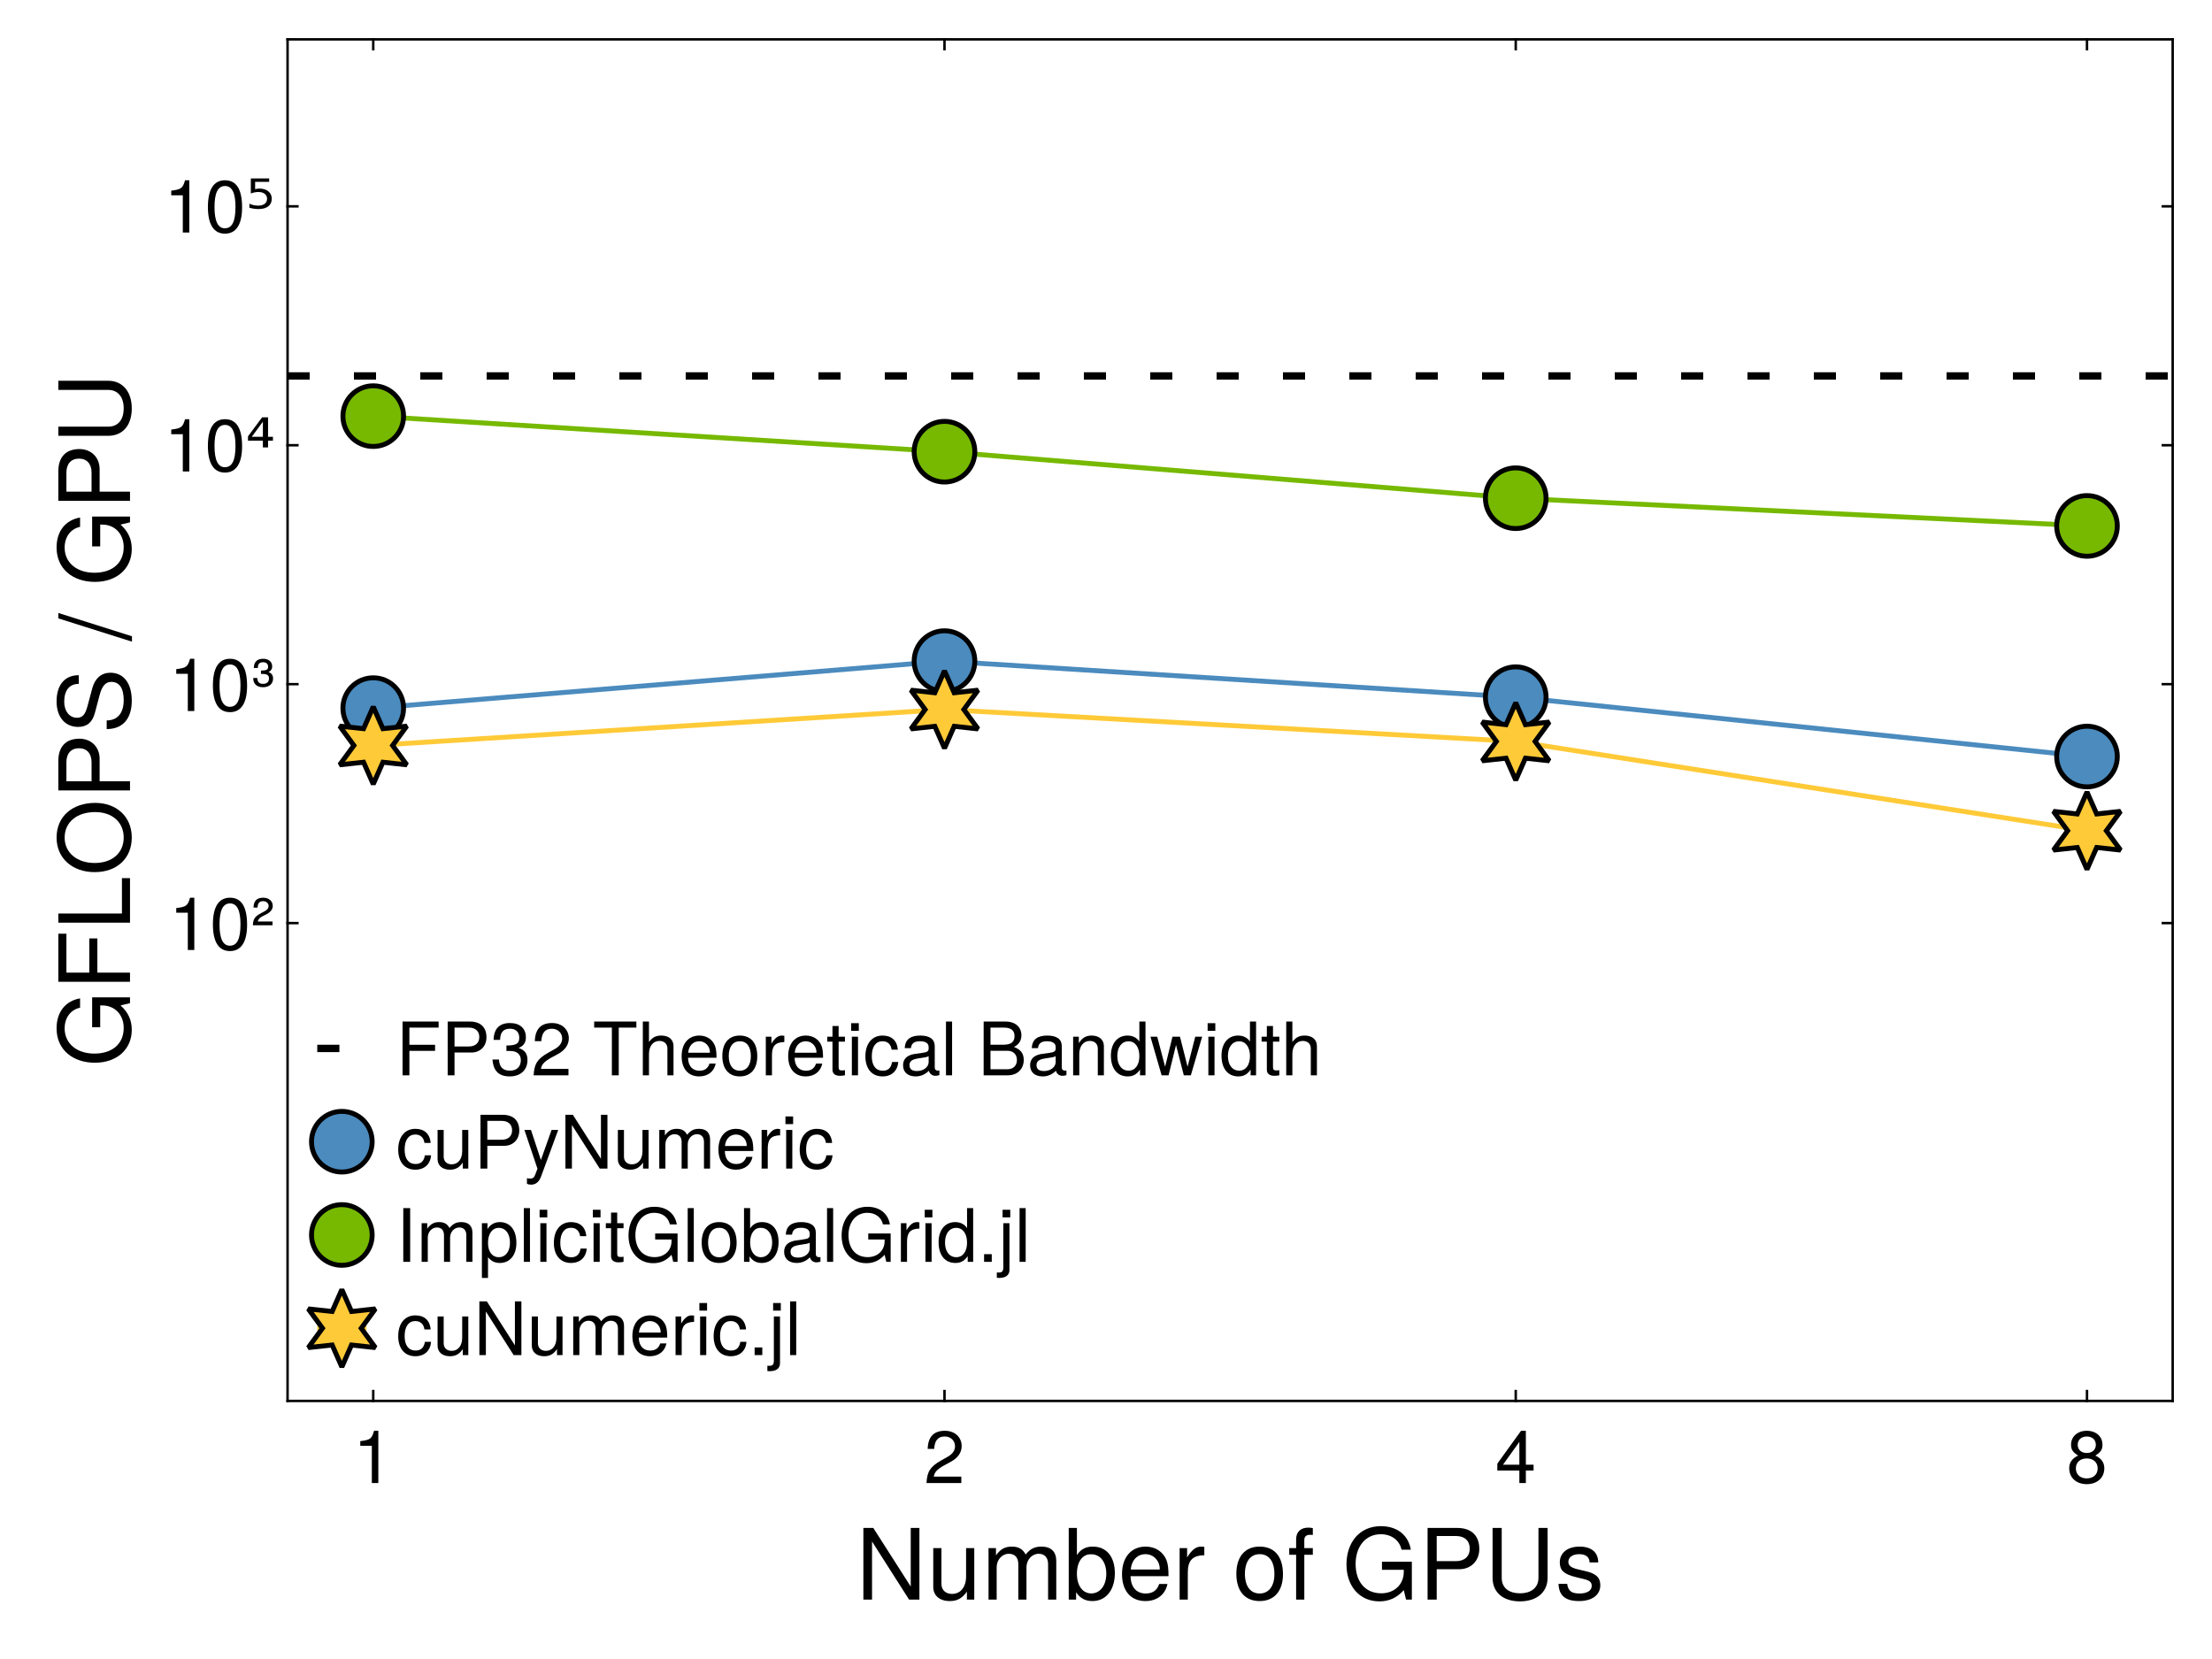 <?xml version="1.0" encoding="UTF-8"?>
<svg xmlns="http://www.w3.org/2000/svg" xmlns:xlink="http://www.w3.org/1999/xlink" width="900" height="675" viewBox="0 0 900 675">
<defs>
<g>
<g id="glyph-0-0-0e8602ed">
<path d="M 25.844 0 C 25.844 0 21.641 0 21.641 0 C 21.641 0 6.562 -23.641 6.562 -23.641 C 6.562 -23.641 6.562 0 6.562 0 C 6.562 0 3.047 0 3.047 0 C 3.047 0 3.047 -29.156 3.047 -29.156 C 3.047 -29.156 7.078 -29.156 7.078 -29.156 C 7.078 -29.156 22.312 -5.312 22.312 -5.312 C 22.312 -5.312 22.312 -29.156 22.312 -29.156 C 22.312 -29.156 25.844 -29.156 25.844 -29.156 C 25.844 -29.156 25.844 0 25.844 0 Z M 25.844 0 "/>
</g>
<g id="glyph-0-1-0e8602ed">
<path d="M 19.281 0 C 19.281 0 16.281 0 16.281 0 C 16.281 0 16.281 -3.234 16.281 -3.234 C 14.312 -0.484 12.359 0.594 9.281 0.594 C 5.203 0.594 2.594 -1.641 2.594 -5.125 C 2.594 -5.125 2.594 -20.953 2.594 -20.953 C 2.594 -20.953 5.922 -20.953 5.922 -20.953 C 5.922 -20.953 5.922 -6.438 5.922 -6.438 C 5.922 -3.922 7.594 -2.312 10.234 -2.312 C 13.719 -2.312 15.953 -5.125 15.953 -9.406 C 15.953 -9.406 15.953 -20.953 15.953 -20.953 C 15.953 -20.953 19.281 -20.953 19.281 -20.953 C 19.281 -20.953 19.281 0 19.281 0 Z M 19.281 0 "/>
</g>
<g id="glyph-0-2-0e8602ed">
<path d="M 30.406 0 C 30.406 0 27.078 0 27.078 0 C 27.078 0 27.078 -14.438 27.078 -14.438 C 27.078 -17.078 25.688 -18.641 23.234 -18.641 C 20.516 -18.641 18.281 -16.203 18.281 -13.156 C 18.281 -13.156 18.281 0 18.281 0 C 18.281 0 14.953 0 14.953 0 C 14.953 0 14.953 -14.438 14.953 -14.438 C 14.953 -17.125 13.562 -18.641 11.078 -18.641 C 8.359 -18.641 6.156 -16.203 6.156 -13.156 C 6.156 -13.156 6.156 0 6.156 0 C 6.156 0 2.844 0 2.844 0 C 2.844 0 2.844 -20.953 2.844 -20.953 C 2.844 -20.953 5.875 -20.953 5.875 -20.953 C 5.875 -20.953 5.875 -18 5.875 -18 C 7.688 -20.516 9.516 -21.562 12.312 -21.562 C 15.047 -21.562 16.719 -20.594 17.953 -18.359 C 19.922 -20.719 21.594 -21.562 24.406 -21.562 C 28.312 -21.562 30.406 -19.484 30.406 -15.719 C 30.406 -15.719 30.406 0 30.406 0 Z M 30.406 0 "/>
</g>
<g id="glyph-0-3-0e8602ed">
<path d="M 20.922 -10.719 C 20.922 -3.922 17.312 0.594 11.797 0.594 C 8.875 0.594 6.766 -0.562 5.156 -3 C 5.156 -3 5.156 0 5.156 0 C 5.156 0 2.156 0 2.156 0 C 2.156 0 2.156 -29.156 2.156 -29.156 C 2.156 -29.156 5.484 -29.156 5.484 -29.156 C 5.484 -29.156 5.484 -18.125 5.484 -18.125 C 7.047 -20.484 9.078 -21.562 11.953 -21.562 C 17.484 -21.562 20.922 -17.516 20.922 -10.719 Z M 17.438 -10.516 C 17.438 -15.203 15.047 -18.438 11.312 -18.438 C 7.797 -18.594 5.484 -15.406 5.484 -10.484 C 5.484 -5.719 7.797 -2.516 11.312 -2.516 C 14.953 -2.516 17.438 -5.766 17.438 -10.516 Z M 17.438 -10.516 "/>
</g>
<g id="glyph-0-4-0e8602ed">
<path d="M 20.516 -9.516 C 20.516 -9.516 5.078 -9.516 5.078 -9.516 C 5.156 -4.719 7.766 -2.484 11.234 -2.484 C 13.922 -2.484 15.797 -3.594 16.719 -6.359 C 16.719 -6.359 20.078 -6.359 20.078 -6.359 C 19.234 -2.125 15.922 0.594 11.125 0.594 C 5.234 0.594 1.594 -3.484 1.594 -10.359 C 1.594 -17.234 5.359 -21.562 11.203 -21.562 C 15.125 -21.562 18.312 -19.484 19.688 -16.047 C 20.281 -14.484 20.516 -12.562 20.516 -9.516 Z M 16.953 -12.484 C 16.953 -15.766 14.438 -18.484 11.156 -18.484 C 7.797 -18.484 5.438 -15.953 5.156 -12.234 C 5.156 -12.234 16.922 -12.234 16.922 -12.234 C 16.953 -12.312 16.953 -12.484 16.953 -12.484 Z M 16.953 -12.484 "/>
</g>
<g id="glyph-0-5-0e8602ed">
</g>
<g id="glyph-0-6-0e8602ed">
<path d="M 20.406 -10.312 C 20.406 -3.438 16.797 0.594 10.922 0.594 C 4.953 0.594 1.438 -3.438 1.438 -10.484 C 1.438 -17.516 5 -21.562 10.875 -21.562 C 16.922 -21.562 20.406 -17.562 20.406 -10.312 Z M 16.922 -10.359 C 16.922 -15.562 14.688 -18.484 10.922 -18.484 C 7.203 -18.484 4.922 -15.516 4.922 -10.484 C 4.922 -5.406 7.203 -2.484 10.922 -2.484 C 14.594 -2.484 16.922 -5.438 16.922 -10.359 Z M 16.922 -10.359 "/>
</g>
<g id="glyph-0-7-0e8602ed">
<path d="M 10.312 -18.234 C 10.312 -18.234 6.844 -18.234 6.844 -18.234 C 6.844 -18.234 6.844 0 6.844 0 C 6.844 0 3.516 0 3.516 0 C 3.516 0 3.516 -18.234 3.516 -18.234 C 3.516 -18.234 0.719 -18.234 0.719 -18.234 C 0.719 -18.234 0.719 -20.953 0.719 -20.953 C 0.719 -20.953 3.516 -20.953 3.516 -20.953 C 3.516 -20.953 3.516 -24.516 3.516 -24.516 C 3.516 -27.516 5.359 -29.281 8.438 -29.281 C 9.125 -29.281 9.562 -29.234 10.312 -29.078 C 10.312 -29.078 10.312 -26.312 10.312 -26.312 C 9.562 -26.359 9.438 -26.359 9.156 -26.359 C 7.641 -26.359 6.844 -25.641 6.844 -24.234 C 6.844 -24.234 6.844 -20.953 6.844 -20.953 C 6.844 -20.953 10.312 -20.953 10.312 -20.953 C 10.312 -20.953 10.312 -18.234 10.312 -18.234 Z M 10.312 -18.234 "/>
</g>
<g id="glyph-0-8-0e8602ed">
<path d="M 28.359 0 C 28.359 0 26 0 26 0 C 26 0 25.078 -3.844 25.078 -3.844 C 22.234 -0.688 19.078 0.719 15.125 0.719 C 7.234 0.719 1.766 -5.312 1.766 -14.281 C 1.766 -23 6.844 -29.875 15.766 -29.875 C 22.438 -29.875 26.922 -26.234 27.953 -20.312 C 27.953 -20.312 24.156 -20.312 24.156 -20.312 C 23.359 -24.078 20.156 -26.594 15.719 -26.594 C 9.562 -26.594 5.484 -21.641 5.484 -14.484 C 5.484 -7.359 9.312 -2.562 15.922 -2.562 C 21.234 -2.562 25.078 -6.125 25.078 -11.312 C 25.078 -11.312 25.078 -12.125 25.078 -12.125 C 25.078 -12.125 16.203 -12.125 16.203 -12.125 C 16.203 -12.125 16.203 -15.406 16.203 -15.406 C 16.203 -15.406 28.359 -15.406 28.359 -15.406 C 28.359 -15.406 28.359 0 28.359 0 Z M 28.359 0 "/>
</g>
<g id="glyph-0-9-0e8602ed">
<path d="M 24.688 -20.594 C 24.688 -15.766 21.312 -12.359 16.516 -12.359 C 16.516 -12.359 7.359 -12.359 7.359 -12.359 C 7.359 -12.359 7.359 0 7.359 0 C 7.359 0 3.641 0 3.641 0 C 3.641 0 3.641 -29.156 3.641 -29.156 C 3.641 -29.156 15.688 -29.156 15.688 -29.156 C 21.438 -29.156 24.688 -26.078 24.688 -20.594 Z M 20.797 -20.766 C 20.797 -23.953 18.688 -25.875 15.125 -25.875 C 15.125 -25.875 7.359 -25.875 7.359 -25.875 C 7.359 -25.875 7.359 -15.641 7.359 -15.641 C 7.359 -15.641 15.125 -15.641 15.125 -15.641 C 18.688 -15.641 20.797 -17.562 20.797 -20.766 Z M 20.797 -20.766 "/>
</g>
<g id="glyph-0-10-0e8602ed">
<path d="M 25.797 -8.875 C 25.797 -3.047 21.406 0.719 14.562 0.719 C 7.641 0.719 3.406 -2.953 3.406 -8.875 C 3.406 -8.875 3.406 -29.156 3.406 -29.156 C 3.406 -29.156 7.125 -29.156 7.125 -29.156 C 7.125 -29.156 7.125 -8.875 7.125 -8.875 C 7.125 -4.641 10.203 -2.562 14.562 -2.562 C 19.234 -2.562 22.078 -4.953 22.078 -8.875 C 22.078 -8.875 22.078 -29.156 22.078 -29.156 C 22.078 -29.156 25.797 -29.156 25.797 -29.156 C 25.797 -29.156 25.797 -8.875 25.797 -8.875 Z M 25.797 -8.875 "/>
</g>
<g id="glyph-0-11-0e8602ed">
<path d="M 18.359 -5.875 C 18.359 -1.844 15 0.594 9.719 0.594 C 4.234 0.594 1.516 -1.562 1.359 -6.406 C 1.359 -6.406 4.875 -6.406 4.875 -6.406 C 5.312 -3.203 7 -2.484 10 -2.484 C 12.922 -2.484 14.875 -3.641 14.875 -5.594 C 14.875 -7.125 13.953 -7.797 11.641 -8.359 C 11.641 -8.359 8.516 -9.125 8.516 -9.125 C 3.562 -10.312 1.875 -11.875 1.875 -15.156 C 1.875 -19.047 5.047 -21.562 9.922 -21.562 C 14.766 -21.562 17.484 -19.234 17.516 -15.125 C 17.516 -15.125 14 -15.125 14 -15.125 C 13.922 -17.312 12.484 -18.484 9.797 -18.484 C 7.078 -18.484 5.359 -17.234 5.359 -15.312 C 5.359 -13.844 6.516 -12.953 9.234 -12.312 C 9.234 -12.312 12.438 -11.562 12.438 -11.562 C 16.594 -10.562 18.359 -9 18.359 -5.875 Z M 18.359 -5.875 "/>
</g>
<g id="glyph-1-0-0e8602ed">
<path d="M 12.844 -18.047 C 7.688 -17.953 6.125 -15.594 6.125 -10.875 C 6.125 -10.875 6.125 0 6.125 0 C 6.125 0 2.797 0 2.797 0 C 2.797 0 2.797 -20.953 2.797 -20.953 C 2.797 -20.953 5.844 -20.953 5.844 -20.953 C 5.844 -20.953 5.844 -17.156 5.844 -17.156 C 7.766 -20.281 9.406 -21.562 11.562 -21.562 C 12 -21.562 12.281 -21.516 12.844 -21.438 C 12.844 -21.438 12.844 -18.047 12.844 -18.047 Z M 12.844 -18.047 "/>
</g>
<g id="glyph-2-0-0e8602ed">
<path d="M 10.406 0 C 10.406 0 7.766 0 7.766 0 C 7.766 0 7.766 -15.156 7.766 -15.156 C 7.766 -15.156 3.062 -15.156 3.062 -15.156 C 3.062 -15.156 3.062 -17.047 3.062 -17.047 C 7.141 -17.547 7.734 -18 8.672 -21.266 C 8.672 -21.266 10.406 -21.266 10.406 -21.266 C 10.406 -21.266 10.406 0 10.406 0 Z M 10.406 0 "/>
</g>
<g id="glyph-2-1-0e8602ed">
<path d="M 15.328 -15.031 C 15.328 -12.422 13.797 -10.203 10.828 -8.609 C 10.828 -8.609 7.828 -6.984 7.828 -6.984 C 5.219 -5.453 4.266 -4.344 3.984 -2.609 C 3.984 -2.609 15.188 -2.609 15.188 -2.609 C 15.188 -2.609 15.188 0 15.188 0 C 15.188 0 1.016 0 1.016 0 C 1.266 -4.688 2.547 -6.688 6.984 -9.203 C 6.984 -9.203 9.75 -10.766 9.75 -10.766 C 11.641 -11.844 12.625 -13.297 12.625 -14.969 C 12.625 -17.25 10.828 -18.953 8.438 -18.953 C 5.812 -18.953 4.344 -17.453 4.141 -13.891 C 4.141 -13.891 1.5 -13.891 1.5 -13.891 C 1.656 -19.047 4.172 -21.266 8.516 -21.266 C 12.547 -21.266 15.328 -18.625 15.328 -15.031 Z M 15.328 -15.031 "/>
</g>
<g id="glyph-2-2-0e8602ed">
<path d="M 15.594 -5.094 C 15.594 -5.094 12.453 -5.094 12.453 -5.094 C 12.453 -5.094 12.453 0 12.453 0 C 12.453 0 9.812 0 9.812 0 C 9.812 0 9.812 -5.094 9.812 -5.094 C 9.812 -5.094 0.844 -5.094 0.844 -5.094 C 0.844 -5.094 0.844 -7.891 0.844 -7.891 C 0.844 -7.891 10.5 -21.266 10.5 -21.266 C 10.5 -21.266 12.453 -21.266 12.453 -21.266 C 12.453 -21.266 12.453 -7.469 12.453 -7.469 C 12.453 -7.469 15.594 -7.469 15.594 -7.469 C 15.594 -7.469 15.594 -5.094 15.594 -5.094 Z M 9.812 -7.469 C 9.812 -7.469 9.812 -16.766 9.812 -16.766 C 9.812 -16.766 3.156 -7.469 3.156 -7.469 C 3.156 -7.469 9.812 -7.469 9.812 -7.469 Z M 9.812 -7.469 "/>
</g>
<g id="glyph-2-3-0e8602ed">
<path d="M 15.391 -6 C 15.391 -2.125 12.453 0.453 8.25 0.453 C 4.047 0.453 1.109 -2.125 1.109 -6.031 C 1.109 -8.375 2.312 -10.016 4.734 -11.188 C 2.578 -12.547 1.859 -13.625 1.859 -15.594 C 1.859 -18.938 4.5 -21.266 8.25 -21.266 C 12.031 -21.266 14.641 -18.938 14.641 -15.594 C 14.641 -13.594 13.922 -12.516 11.734 -11.188 C 14.188 -10.016 15.391 -8.375 15.391 -6 Z M 11.938 -15.547 C 11.938 -17.609 10.5 -18.938 8.25 -18.938 C 6.031 -18.938 4.562 -17.609 4.562 -15.562 C 4.562 -13.562 6.031 -12.234 8.25 -12.234 C 10.469 -12.234 11.938 -13.562 11.938 -15.547 Z M 12.688 -5.969 C 12.688 -8.453 10.891 -10.016 8.25 -10.016 C 5.609 -10.016 3.812 -8.453 3.812 -5.969 C 3.812 -3.484 5.609 -1.891 8.188 -1.891 C 10.891 -1.891 12.688 -3.453 12.688 -5.969 Z M 12.688 -5.969 "/>
</g>
<g id="glyph-2-4-0e8602ed">
<path d="M 15.203 -10.234 C 15.203 -3.234 12.75 0.453 8.25 0.453 C 3.688 0.453 1.297 -3.234 1.297 -10.406 C 1.297 -17.547 3.656 -21.266 8.25 -21.266 C 12.875 -21.266 15.203 -17.609 15.203 -10.234 Z M 12.516 -10.469 C 12.516 -16.172 11.094 -18.938 8.25 -18.938 C 5.406 -18.938 3.984 -16.203 3.984 -10.375 C 3.984 -4.562 5.406 -1.734 8.188 -1.734 C 11.125 -1.734 12.516 -4.438 12.516 -10.469 Z M 12.516 -10.469 "/>
</g>
<g id="glyph-2-5-0e8602ed">
<path d="M 17.375 -19.406 C 17.375 -19.406 5.484 -19.406 5.484 -19.406 C 5.484 -19.406 5.484 -12.422 5.484 -12.422 C 5.484 -12.422 15.938 -12.422 15.938 -12.422 C 15.938 -12.422 15.938 -9.953 15.938 -9.953 C 15.938 -9.953 5.484 -9.953 5.484 -9.953 C 5.484 -9.953 5.484 0 5.484 0 C 5.484 0 2.703 0 2.703 0 C 2.703 0 2.703 -21.875 2.703 -21.875 C 2.703 -21.875 17.375 -21.875 17.375 -21.875 C 17.375 -21.875 17.375 -19.406 17.375 -19.406 Z M 17.375 -19.406 "/>
</g>
<g id="glyph-2-6-0e8602ed">
<path d="M 18.516 -15.453 C 18.516 -11.812 15.984 -9.266 12.391 -9.266 C 12.391 -9.266 5.516 -9.266 5.516 -9.266 C 5.516 -9.266 5.516 0 5.516 0 C 5.516 0 2.734 0 2.734 0 C 2.734 0 2.734 -21.875 2.734 -21.875 C 2.734 -21.875 11.766 -21.875 11.766 -21.875 C 16.078 -21.875 18.516 -19.562 18.516 -15.453 Z M 15.594 -15.562 C 15.594 -17.969 14.016 -19.406 11.344 -19.406 C 11.344 -19.406 5.516 -19.406 5.516 -19.406 C 5.516 -19.406 5.516 -11.734 5.516 -11.734 C 5.516 -11.734 11.344 -11.734 11.344 -11.734 C 14.016 -11.734 15.594 -13.172 15.594 -15.562 Z M 15.594 -15.562 "/>
</g>
<g id="glyph-2-7-0e8602ed">
<path d="M 15.188 -6.188 C 15.188 -2.156 12.359 0.453 7.984 0.453 C 3.625 0.453 1.297 -1.688 0.953 -6.422 C 0.953 -6.422 3.594 -6.422 3.594 -6.422 C 3.781 -3.328 5.188 -1.891 8.062 -1.891 C 10.828 -1.891 12.484 -3.484 12.484 -6.156 C 12.484 -8.516 10.984 -9.906 8.062 -9.906 C 8.062 -9.906 6.625 -9.906 6.625 -9.906 C 6.625 -9.906 6.625 -12.125 6.625 -12.125 C 10.859 -12.125 11.844 -13.047 11.844 -15.328 C 11.844 -17.578 10.438 -18.953 8.094 -18.953 C 5.406 -18.953 4.109 -17.547 4.047 -14.406 C 4.047 -14.406 1.406 -14.406 1.406 -14.406 C 1.5 -18.938 3.781 -21.266 8.062 -21.266 C 12.125 -21.266 14.547 -19.078 14.547 -15.422 C 14.547 -13.297 13.562 -11.906 11.578 -11.125 C 14.125 -10.266 15.188 -8.766 15.188 -6.188 Z M 15.188 -6.188 "/>
</g>
<g id="glyph-2-8-0e8602ed">
</g>
<g id="glyph-2-9-0e8602ed">
<path d="M 17.797 -19.406 C 17.797 -19.406 10.625 -19.406 10.625 -19.406 C 10.625 -19.406 10.625 0 10.625 0 C 10.625 0 7.828 0 7.828 0 C 7.828 0 7.828 -19.406 7.828 -19.406 C 7.828 -19.406 0.625 -19.406 0.625 -19.406 C 0.625 -19.406 0.625 -21.875 0.625 -21.875 C 0.625 -21.875 17.797 -21.875 17.797 -21.875 C 17.797 -21.875 17.797 -19.406 17.797 -19.406 Z M 17.797 -19.406 "/>
</g>
<g id="glyph-2-10-0e8602ed">
<path d="M 14.578 0 C 14.578 0 12.094 0 12.094 0 C 12.094 0 12.094 -10.891 12.094 -10.891 C 12.094 -12.953 10.625 -13.984 8.844 -13.984 C 6.266 -13.984 4.594 -11.875 4.594 -8.672 C 4.594 -8.672 4.594 0 4.594 0 C 4.594 0 2.094 0 2.094 0 C 2.094 0 2.094 -21.875 2.094 -21.875 C 2.094 -21.875 4.594 -21.875 4.594 -21.875 C 4.594 -21.875 4.594 -13.562 4.594 -13.562 C 6.062 -15.484 7.406 -16.172 9.625 -16.172 C 12.688 -16.172 14.578 -14.516 14.578 -11.875 C 14.578 -11.875 14.578 0 14.578 0 Z M 14.578 0 "/>
</g>
<g id="glyph-2-11-0e8602ed">
<path d="M 15.391 -7.141 C 15.391 -7.141 3.812 -7.141 3.812 -7.141 C 3.875 -3.547 5.812 -1.859 8.438 -1.859 C 10.438 -1.859 11.844 -2.703 12.547 -4.766 C 12.547 -4.766 15.062 -4.766 15.062 -4.766 C 14.438 -1.594 11.938 0.453 8.344 0.453 C 3.938 0.453 1.203 -2.609 1.203 -7.766 C 1.203 -12.938 4.016 -16.172 8.406 -16.172 C 11.344 -16.172 13.734 -14.609 14.766 -12.031 C 15.203 -10.859 15.391 -9.422 15.391 -7.141 Z M 12.719 -9.359 C 12.719 -11.812 10.828 -13.859 8.375 -13.859 C 5.844 -13.859 4.078 -11.969 3.875 -9.188 C 3.875 -9.188 12.688 -9.188 12.688 -9.188 C 12.719 -9.234 12.719 -9.359 12.719 -9.359 Z M 12.719 -9.359 "/>
</g>
<g id="glyph-2-12-0e8602ed">
<path d="M 15.297 -7.734 C 15.297 -2.578 12.594 0.453 8.188 0.453 C 3.719 0.453 1.078 -2.578 1.078 -7.859 C 1.078 -13.141 3.75 -16.172 8.156 -16.172 C 12.688 -16.172 15.297 -13.172 15.297 -7.734 Z M 12.688 -7.766 C 12.688 -11.672 11.016 -13.859 8.188 -13.859 C 5.406 -13.859 3.688 -11.641 3.688 -7.859 C 3.688 -4.047 5.406 -1.859 8.188 -1.859 C 10.953 -1.859 12.688 -4.078 12.688 -7.766 Z M 12.688 -7.766 "/>
</g>
<g id="glyph-2-13-0e8602ed">
<path d="M 9.625 -13.531 C 5.766 -13.469 4.594 -11.703 4.594 -8.156 C 4.594 -8.156 4.594 0 4.594 0 C 4.594 0 2.094 0 2.094 0 C 2.094 0 2.094 -15.719 2.094 -15.719 C 2.094 -15.719 4.375 -15.719 4.375 -15.719 C 4.375 -15.719 4.375 -12.875 4.375 -12.875 C 5.812 -15.203 7.047 -16.172 8.672 -16.172 C 9 -16.172 9.203 -16.141 9.625 -16.078 C 9.625 -16.078 9.625 -13.531 9.625 -13.531 Z M 9.625 -13.531 "/>
</g>
<g id="glyph-2-14-0e8602ed">
<path d="M 7.625 0 C 6.781 0.156 6.188 0.203 5.578 0.203 C 3.625 0.203 2.547 -0.688 2.547 -2.281 C 2.547 -2.281 2.547 -13.688 2.547 -13.688 C 2.547 -13.688 0.422 -13.688 0.422 -13.688 C 0.422 -13.688 0.422 -15.719 0.422 -15.719 C 0.422 -15.719 2.547 -15.719 2.547 -15.719 C 2.547 -15.719 2.547 -20.047 2.547 -20.047 C 2.547 -20.047 5.047 -20.047 5.047 -20.047 C 5.047 -20.047 5.047 -15.719 5.047 -15.719 C 5.047 -15.719 7.625 -15.719 7.625 -15.719 C 7.625 -15.719 7.625 -13.688 7.625 -13.688 C 7.625 -13.688 5.047 -13.688 5.047 -13.688 C 5.047 -13.688 5.047 -3.391 5.047 -3.391 C 5.047 -2.281 5.344 -1.984 6.422 -1.984 C 6.906 -1.984 7.297 -2.016 7.625 -2.094 C 7.625 -2.094 7.625 0 7.625 0 Z M 7.625 0 "/>
</g>
<g id="glyph-2-15-0e8602ed">
<path d="M 4.594 0 C 4.594 0 2.094 0 2.094 0 C 2.094 0 2.094 -15.719 2.094 -15.719 C 2.094 -15.719 4.594 -15.719 4.594 -15.719 C 4.594 -15.719 4.594 0 4.594 0 Z M 4.922 -18.094 C 4.922 -18.094 1.797 -18.094 1.797 -18.094 C 1.797 -18.094 1.797 -21.203 1.797 -21.203 C 1.797 -21.203 4.922 -21.203 4.922 -21.203 C 4.922 -21.203 4.922 -18.094 4.922 -18.094 Z M 4.922 -18.094 "/>
</g>
<g id="glyph-2-16-0e8602ed">
<path d="M 14.312 -5.406 C 14.016 -1.797 11.641 0.453 7.891 0.453 C 3.625 0.453 0.938 -2.641 0.938 -7.703 C 0.938 -12.938 3.688 -16.172 7.922 -16.172 C 11.438 -16.172 13.828 -14.281 14.125 -10.438 C 14.125 -10.438 11.609 -10.438 11.609 -10.438 C 11.312 -12.625 9.984 -13.859 7.891 -13.859 C 5.156 -13.859 3.547 -11.641 3.547 -7.703 C 3.547 -3.984 5.188 -1.859 7.953 -1.859 C 10.078 -1.859 11.375 -2.875 11.797 -5.406 C 11.797 -5.406 14.312 -5.406 14.312 -5.406 Z M 14.312 -5.406 "/>
</g>
<g id="glyph-2-17-0e8602ed">
<path d="M 16.047 -0.062 C 15.234 0.156 14.844 0.203 14.344 0.203 C 13.109 0.203 12.031 -0.656 11.766 -1.859 C 10.375 -0.391 8.438 0.453 6.422 0.453 C 3.234 0.453 1.266 -1.234 1.266 -4.078 C 1.266 -6 2.188 -7.406 4.016 -8.156 C 4.984 -8.547 5.516 -8.672 9.062 -9.125 C 11.047 -9.359 11.672 -9.812 11.672 -10.859 C 11.672 -10.859 11.672 -11.516 11.672 -11.516 C 11.672 -13.016 10.406 -13.859 8.156 -13.859 C 5.812 -13.859 4.688 -12.984 4.469 -11.062 C 4.469 -11.062 1.953 -11.062 1.953 -11.062 C 2.094 -14.703 4.438 -16.172 8.25 -16.172 C 12.125 -16.172 14.156 -14.672 14.156 -11.875 C 14.156 -11.875 14.156 -3.125 14.156 -3.125 C 14.156 -2.344 14.641 -1.891 15.516 -1.891 C 15.656 -1.891 15.781 -1.891 16.047 -1.953 C 16.047 -1.953 16.047 -0.062 16.047 -0.062 Z M 11.672 -5.438 C 11.672 -5.438 11.672 -7.766 11.672 -7.766 C 10.828 -7.375 10.297 -7.266 7.656 -6.906 C 4.984 -6.516 3.875 -5.797 3.875 -4.141 C 3.875 -2.438 5.016 -1.734 6.953 -1.734 C 9.391 -1.734 11.672 -3.188 11.672 -5.438 Z M 11.672 -5.438 "/>
</g>
<g id="glyph-2-18-0e8602ed">
<path d="M 4.531 0 C 4.531 0 2.047 0 2.047 0 C 2.047 0 2.047 -21.875 2.047 -21.875 C 2.047 -21.875 4.531 -21.875 4.531 -21.875 C 4.531 -21.875 4.531 0 4.531 0 Z M 4.531 0 "/>
</g>
<g id="glyph-2-19-0e8602ed">
<path d="M 18.688 -6.234 C 18.688 -2.641 16.172 0 12.234 0 C 12.234 0 2.375 0 2.375 0 C 2.375 0 2.375 -21.875 2.375 -21.875 C 2.375 -21.875 11.25 -21.875 11.25 -21.875 C 15.391 -21.875 17.734 -19.5 17.734 -16.312 C 17.734 -14.094 16.688 -12.484 14.703 -11.547 C 17.484 -10.469 18.688 -8.875 18.688 -6.234 Z M 14.938 -15.938 C 14.938 -18.156 13.656 -19.406 10.562 -19.406 C 10.562 -19.406 5.156 -19.406 5.156 -19.406 C 5.156 -19.406 5.156 -12.453 5.156 -12.453 C 5.156 -12.453 10.562 -12.453 10.562 -12.453 C 13.656 -12.453 14.938 -13.703 14.938 -15.938 Z M 15.906 -6.203 C 15.906 -8.344 14.609 -9.984 11.969 -9.984 C 11.969 -9.984 5.156 -9.984 5.156 -9.984 C 5.156 -9.984 5.156 -2.453 5.156 -2.453 C 5.156 -2.453 11.969 -2.453 11.969 -2.453 C 14.609 -2.453 15.906 -4.109 15.906 -6.203 Z M 15.906 -6.203 "/>
</g>
<g id="glyph-2-20-0e8602ed">
<path d="M 14.609 0 C 14.609 0 12.125 0 12.125 0 C 12.125 0 12.125 -10.891 12.125 -10.891 C 12.125 -12.781 10.859 -13.984 8.875 -13.984 C 6.328 -13.984 4.594 -11.875 4.594 -8.672 C 4.594 -8.672 4.594 0 4.594 0 C 4.594 0 2.094 0 2.094 0 C 2.094 0 2.094 -15.719 2.094 -15.719 C 2.094 -15.719 4.406 -15.719 4.406 -15.719 C 4.406 -15.719 4.406 -13.078 4.406 -13.078 C 5.797 -15.266 7.297 -16.172 9.625 -16.172 C 12.656 -16.172 14.609 -14.484 14.609 -11.875 C 14.609 -11.875 14.609 0 14.609 0 Z M 14.609 0 "/>
</g>
<g id="glyph-2-21-0e8602ed">
<path d="M 14.844 0 C 14.844 0 12.625 0 12.625 0 C 12.625 0 12.625 -2.312 12.625 -2.312 C 11.281 -0.359 9.781 0.453 7.625 0.453 C 3.391 0.453 0.781 -2.703 0.781 -8.016 C 0.781 -13.016 3.453 -16.172 7.531 -16.172 C 9.625 -16.172 11.312 -15.328 12.359 -13.734 C 12.359 -13.734 12.359 -21.875 12.359 -21.875 C 12.359 -21.875 14.844 -21.875 14.844 -21.875 C 14.844 -21.875 14.844 0 14.844 0 Z M 12.359 -7.797 C 12.359 -11.438 10.656 -13.828 7.953 -13.828 C 5.219 -13.828 3.391 -11.516 3.391 -7.859 C 3.391 -4.203 5.219 -1.891 7.984 -1.891 C 10.625 -1.891 12.359 -4.172 12.359 -7.797 Z M 12.359 -7.797 "/>
</g>
<g id="glyph-2-22-0e8602ed">
<path d="M 21.234 -15.719 C 21.234 -15.719 16.625 0 16.625 0 C 16.625 0 13.766 0 13.766 0 C 13.766 0 10.594 -12.328 10.594 -12.328 C 10.594 -12.328 7.562 0 7.562 0 C 7.562 0 4.734 0 4.734 0 C 4.734 0 0.188 -15.719 0.188 -15.719 C 0.188 -15.719 2.938 -15.719 2.938 -15.719 C 2.938 -15.719 6.156 -3.484 6.156 -3.484 C 6.156 -3.484 9.156 -15.719 9.156 -15.719 C 9.156 -15.719 12.203 -15.719 12.203 -15.719 C 12.203 -15.719 15.297 -3.484 15.297 -3.484 C 15.297 -3.484 18.422 -15.719 18.422 -15.719 C 18.422 -15.719 21.234 -15.719 21.234 -15.719 Z M 21.234 -15.719 "/>
</g>
<g id="glyph-2-23-0e8602ed">
<path d="M 14.453 0 C 14.453 0 12.203 0 12.203 0 C 12.203 0 12.203 -2.438 12.203 -2.438 C 10.734 -0.359 9.266 0.453 6.953 0.453 C 3.906 0.453 1.953 -1.234 1.953 -3.844 C 1.953 -3.844 1.953 -15.719 1.953 -15.719 C 1.953 -15.719 4.438 -15.719 4.438 -15.719 C 4.438 -15.719 4.438 -4.828 4.438 -4.828 C 4.438 -2.938 5.703 -1.734 7.688 -1.734 C 10.297 -1.734 11.969 -3.844 11.969 -7.047 C 11.969 -7.047 11.969 -15.719 11.969 -15.719 C 11.969 -15.719 14.453 -15.719 14.453 -15.719 C 14.453 -15.719 14.453 0 14.453 0 Z M 14.453 0 "/>
</g>
<g id="glyph-2-24-0e8602ed">
<path d="M 14.344 -15.719 C 14.344 -15.719 7.344 3.297 7.344 3.297 C 6.516 5.547 5.062 6.547 3.297 6.547 C 2.641 6.547 2.125 6.422 1.625 6.156 C 1.625 6.156 1.625 3.906 1.625 3.906 C 2.156 4.016 2.578 4.078 2.938 4.078 C 4.016 4.078 4.531 3.656 4.953 2.547 C 4.953 2.547 5.906 0.062 5.906 0.062 C 5.906 0.062 0.594 -15.719 0.594 -15.719 C 0.594 -15.719 3.266 -15.719 3.266 -15.719 C 3.266 -15.719 7.297 -3.484 7.297 -3.484 C 7.297 -3.484 11.641 -15.719 11.641 -15.719 C 11.641 -15.719 14.344 -15.719 14.344 -15.719 Z M 14.344 -15.719 "/>
</g>
<g id="glyph-2-25-0e8602ed">
<path d="M 19.375 0 C 19.375 0 16.234 0 16.234 0 C 16.234 0 4.922 -17.734 4.922 -17.734 C 4.922 -17.734 4.922 0 4.922 0 C 4.922 0 2.281 0 2.281 0 C 2.281 0 2.281 -21.875 2.281 -21.875 C 2.281 -21.875 5.312 -21.875 5.312 -21.875 C 5.312 -21.875 16.734 -3.984 16.734 -3.984 C 16.734 -3.984 16.734 -21.875 16.734 -21.875 C 16.734 -21.875 19.375 -21.875 19.375 -21.875 C 19.375 -21.875 19.375 0 19.375 0 Z M 19.375 0 "/>
</g>
<g id="glyph-2-26-0e8602ed">
<path d="M 22.797 0 C 22.797 0 20.312 0 20.312 0 C 20.312 0 20.312 -10.828 20.312 -10.828 C 20.312 -12.812 19.266 -13.984 17.438 -13.984 C 15.391 -13.984 13.703 -12.156 13.703 -9.875 C 13.703 -9.875 13.703 0 13.703 0 C 13.703 0 11.219 0 11.219 0 C 11.219 0 11.219 -10.828 11.219 -10.828 C 11.219 -12.844 10.172 -13.984 8.312 -13.984 C 6.266 -13.984 4.625 -12.156 4.625 -9.875 C 4.625 -9.875 4.625 0 4.625 0 C 4.625 0 2.125 0 2.125 0 C 2.125 0 2.125 -15.719 2.125 -15.719 C 2.125 -15.719 4.406 -15.719 4.406 -15.719 C 4.406 -15.719 4.406 -13.5 4.406 -13.5 C 5.766 -15.391 7.141 -16.172 9.234 -16.172 C 11.281 -16.172 12.547 -15.453 13.469 -13.766 C 14.938 -15.547 16.203 -16.172 18.297 -16.172 C 21.234 -16.172 22.797 -14.609 22.797 -11.797 C 22.797 -11.797 22.797 0 22.797 0 Z M 22.797 0 "/>
</g>
<g id="glyph-2-27-0e8602ed">
<path d="M 5.797 0 C 5.797 0 3 0 3 0 C 3 0 3 -21.875 3 -21.875 C 3 -21.875 5.797 -21.875 5.797 -21.875 C 5.797 -21.875 5.797 0 5.797 0 Z M 5.797 0 "/>
</g>
<g id="glyph-2-28-0e8602ed">
<path d="M 15.688 -7.703 C 15.688 -2.703 13.016 0.453 8.969 0.453 C 6.938 0.453 5.453 -0.266 4.141 -1.891 C 4.141 -1.891 4.141 6.547 4.141 6.547 C 4.141 6.547 1.656 6.547 1.656 6.547 C 1.656 6.547 1.656 -15.719 1.656 -15.719 C 1.656 -15.719 3.938 -15.719 3.938 -15.719 C 3.938 -15.719 3.938 -13.344 3.938 -13.344 C 5.094 -15.203 6.812 -16.172 8.938 -16.172 C 13.109 -16.172 15.688 -12.984 15.688 -7.703 Z M 13.078 -7.766 C 13.078 -11.516 11.281 -13.828 8.516 -13.828 C 5.875 -13.828 4.141 -11.438 4.141 -7.734 C 4.141 -4.047 5.875 -1.891 8.516 -1.891 C 11.25 -1.891 13.078 -4.203 13.078 -7.766 Z M 13.078 -7.766 "/>
</g>
<g id="glyph-2-29-0e8602ed">
<path d="M 21.266 0 C 21.266 0 19.5 0 19.5 0 C 19.5 0 18.812 -2.875 18.812 -2.875 C 16.688 -0.516 14.312 0.547 11.344 0.547 C 5.438 0.547 1.312 -3.984 1.312 -10.703 C 1.312 -17.25 5.125 -22.406 11.812 -22.406 C 16.828 -22.406 20.188 -19.688 20.969 -15.234 C 20.969 -15.234 18.125 -15.234 18.125 -15.234 C 17.516 -18.062 15.125 -19.953 11.797 -19.953 C 7.172 -19.953 4.109 -16.234 4.109 -10.859 C 4.109 -5.516 6.984 -1.922 11.938 -1.922 C 15.938 -1.922 18.812 -4.594 18.812 -8.484 C 18.812 -8.484 18.812 -9.094 18.812 -9.094 C 18.812 -9.094 12.156 -9.094 12.156 -9.094 C 12.156 -9.094 12.156 -11.547 12.156 -11.547 C 12.156 -11.547 21.266 -11.547 21.266 -11.547 C 21.266 -11.547 21.266 0 21.266 0 Z M 21.266 0 "/>
</g>
<g id="glyph-2-30-0e8602ed">
<path d="M 15.688 -8.047 C 15.688 -2.938 12.984 0.453 8.844 0.453 C 6.656 0.453 5.062 -0.422 3.875 -2.25 C 3.875 -2.25 3.875 0 3.875 0 C 3.875 0 1.625 0 1.625 0 C 1.625 0 1.625 -21.875 1.625 -21.875 C 1.625 -21.875 4.109 -21.875 4.109 -21.875 C 4.109 -21.875 4.109 -13.594 4.109 -13.594 C 5.281 -15.359 6.812 -16.172 8.969 -16.172 C 13.109 -16.172 15.688 -13.141 15.688 -8.047 Z M 13.078 -7.891 C 13.078 -11.406 11.281 -13.828 8.484 -13.828 C 5.844 -13.953 4.109 -11.547 4.109 -7.859 C 4.109 -4.297 5.844 -1.891 8.484 -1.891 C 11.219 -1.891 13.078 -4.312 13.078 -7.891 Z M 13.078 -7.891 "/>
</g>
<g id="glyph-2-31-0e8602ed">
<path d="M 5.734 0 C 5.734 0 2.609 0 2.609 0 C 2.609 0 2.609 -3.125 2.609 -3.125 C 2.609 -3.125 5.734 -3.125 5.734 -3.125 C 5.734 -3.125 5.734 0 5.734 0 Z M 5.734 0 "/>
</g>
<g id="glyph-2-32-0e8602ed">
<path d="M 4.594 3.266 C 4.594 5.406 3.125 6.547 0.297 6.547 C -0.094 6.547 -0.234 6.516 -0.547 6.453 C -0.547 6.453 -0.547 4.312 -0.547 4.312 C -0.547 4.312 0.062 4.344 0.062 4.344 C 1.594 4.438 2.094 3.781 2.094 2.281 C 2.094 2.281 2.094 -15.719 2.094 -15.719 C 2.094 -15.719 4.594 -15.719 4.594 -15.719 C 4.594 -15.719 4.594 3.266 4.594 3.266 Z M 4.922 -18.094 C 4.922 -18.094 1.797 -18.094 1.797 -18.094 C 1.797 -18.094 1.797 -21.203 1.797 -21.203 C 1.797 -21.203 4.922 -21.203 4.922 -21.203 C 4.922 -21.203 4.922 -18.094 4.922 -18.094 Z M 4.922 -18.094 "/>
</g>
<g id="glyph-3-0-0e8602ed">
<path d="M 0 -28.359 C 0 -28.359 0 -26 0 -26 C 0 -26 -3.844 -25.078 -3.844 -25.078 C -0.688 -22.234 0.719 -19.078 0.719 -15.125 C 0.719 -7.234 -5.312 -1.766 -14.281 -1.766 C -23 -1.766 -29.875 -6.844 -29.875 -15.766 C -29.875 -22.438 -26.234 -26.922 -20.312 -27.953 C -20.312 -27.953 -20.312 -24.156 -20.312 -24.156 C -24.078 -23.359 -26.594 -20.156 -26.594 -15.719 C -26.594 -9.562 -21.641 -5.484 -14.484 -5.484 C -7.359 -5.484 -2.562 -9.312 -2.562 -15.922 C -2.562 -21.234 -6.125 -25.078 -11.312 -25.078 C -11.312 -25.078 -12.125 -25.078 -12.125 -25.078 C -12.125 -25.078 -12.125 -16.203 -12.125 -16.203 C -12.125 -16.203 -15.406 -16.203 -15.406 -16.203 C -15.406 -16.203 -15.406 -28.359 -15.406 -28.359 C -15.406 -28.359 0 -28.359 0 -28.359 Z M 0 -28.359 "/>
</g>
<g id="glyph-4-0-0e8602ed">
<path d="M -25.875 -23.156 C -25.875 -23.156 -25.875 -7.312 -25.875 -7.312 C -25.875 -7.312 -16.562 -7.312 -16.562 -7.312 C -16.562 -7.312 -16.562 -21.234 -16.562 -21.234 C -16.562 -21.234 -13.281 -21.234 -13.281 -21.234 C -13.281 -21.234 -13.281 -7.312 -13.281 -7.312 C -13.281 -7.312 0 -7.312 0 -7.312 C 0 -7.312 0 -3.594 0 -3.594 C 0 -3.594 -29.156 -3.594 -29.156 -3.594 C -29.156 -3.594 -29.156 -23.156 -29.156 -23.156 C -29.156 -23.156 -25.875 -23.156 -25.875 -23.156 Z M -25.875 -23.156 "/>
</g>
<g id="glyph-4-1-0e8602ed">
<path d="M -14.125 -29.688 C -5.562 -29.688 0.719 -24.156 0.719 -15.594 C 0.719 -7.203 -5.234 -1.516 -14.359 -1.516 C -23.484 -1.516 -29.875 -7.203 -29.875 -15.562 C -29.875 -24.125 -23.516 -29.688 -14.125 -29.688 Z M -14.203 -25.953 C -21.562 -25.953 -26.594 -21.875 -26.594 -15.562 C -26.594 -9.406 -21.562 -5.234 -14.359 -5.234 C -7.156 -5.234 -2.562 -9.406 -2.562 -15.594 C -2.562 -21.766 -7.156 -25.953 -14.203 -25.953 Z M -14.203 -25.953 "/>
</g>
<g id="glyph-4-2-0e8602ed">
<path d="M -20.594 -24.688 C -15.766 -24.688 -12.359 -21.312 -12.359 -16.516 C -12.359 -16.516 -12.359 -7.359 -12.359 -7.359 C -12.359 -7.359 0 -7.359 0 -7.359 C 0 -7.359 0 -3.641 0 -3.641 C 0 -3.641 -29.156 -3.641 -29.156 -3.641 C -29.156 -3.641 -29.156 -15.688 -29.156 -15.688 C -29.156 -21.438 -26.078 -24.688 -20.594 -24.688 Z M -20.766 -20.797 C -23.953 -20.797 -25.875 -18.688 -25.875 -15.125 C -25.875 -15.125 -25.875 -7.359 -25.875 -7.359 C -25.875 -7.359 -15.641 -7.359 -15.641 -7.359 C -15.641 -7.359 -15.641 -15.125 -15.641 -15.125 C -15.641 -18.688 -17.562 -20.797 -20.766 -20.797 Z M -20.766 -20.797 "/>
</g>
<g id="glyph-5-0-0e8602ed">
<path d="M 0 -21.312 C 0 -21.312 0 -3.203 0 -3.203 C 0 -3.203 -29.156 -3.203 -29.156 -3.203 C -29.156 -3.203 -29.156 -6.922 -29.156 -6.922 C -29.156 -6.922 -3.281 -6.922 -3.281 -6.922 C -3.281 -6.922 -3.281 -21.312 -3.281 -21.312 C -3.281 -21.312 0 -21.312 0 -21.312 Z M 0 -21.312 "/>
</g>
<g id="glyph-5-1-0e8602ed">
<path d="M 0 -28.359 C 0 -28.359 0 -26 0 -26 C 0 -26 -3.844 -25.078 -3.844 -25.078 C -0.688 -22.234 0.719 -19.078 0.719 -15.125 C 0.719 -7.234 -5.312 -1.766 -14.281 -1.766 C -23 -1.766 -29.875 -6.844 -29.875 -15.766 C -29.875 -22.438 -26.234 -26.922 -20.312 -27.953 C -20.312 -27.953 -20.312 -24.156 -20.312 -24.156 C -24.078 -23.359 -26.594 -20.156 -26.594 -15.719 C -26.594 -9.562 -21.641 -5.484 -14.484 -5.484 C -7.359 -5.484 -2.562 -9.312 -2.562 -15.922 C -2.562 -21.234 -6.125 -25.078 -11.312 -25.078 C -11.312 -25.078 -12.125 -25.078 -12.125 -25.078 C -12.125 -25.078 -12.125 -16.203 -12.125 -16.203 C -12.125 -16.203 -15.406 -16.203 -15.406 -16.203 C -15.406 -16.203 -15.406 -28.359 -15.406 -28.359 C -15.406 -28.359 0 -28.359 0 -28.359 Z M 0 -28.359 "/>
</g>
<g id="glyph-6-0-0e8602ed">
<path d="M -8 -24.844 C -2.797 -24.844 0.719 -20.844 0.719 -13.438 C 0.719 -6.562 -2.594 -1.922 -9.484 -1.922 C -9.484 -1.922 -9.484 -5.438 -9.484 -5.438 C -5.312 -5.438 -2.562 -8.156 -2.562 -13.688 C -2.562 -18.719 -4.438 -21.125 -7.641 -21.125 C -9.922 -21.125 -11.406 -19.438 -12.359 -15.766 C -12.359 -15.766 -14.281 -8.516 -14.281 -8.516 C -15.281 -4.688 -17.516 -2.797 -21.078 -2.797 C -26.359 -2.797 -29.875 -6.766 -29.875 -13.156 C -29.875 -19.875 -26.562 -23.844 -20.844 -23.844 C -20.844 -23.844 -20.844 -20.312 -20.844 -20.312 C -24.641 -20.312 -26.766 -17.688 -26.766 -13.047 C -26.766 -9.125 -24.562 -6.516 -21.594 -6.516 C -19.359 -6.516 -18.203 -7.797 -17.281 -11.312 C -17.281 -11.312 -15.312 -18.641 -15.312 -18.641 C -14.234 -22.594 -11.594 -24.844 -8 -24.844 Z M -8 -24.844 "/>
</g>
<g id="glyph-7-0-0e8602ed">
</g>
<g id="glyph-8-0-0e8602ed">
<path d="M -29.156 -11.359 C -29.156 -11.359 0.797 -1.875 0.797 -1.875 C 0.797 -1.875 0.797 0.312 0.797 0.312 C 0.797 0.312 -29.156 -9.156 -29.156 -9.156 C -29.156 -9.156 -29.156 -11.359 -29.156 -11.359 Z M -29.156 -11.359 "/>
</g>
<g id="glyph-9-0-0e8602ed">
</g>
<g id="glyph-10-0-0e8602ed">
<path d="M -20.594 -24.688 C -15.766 -24.688 -12.359 -21.312 -12.359 -16.516 C -12.359 -16.516 -12.359 -7.359 -12.359 -7.359 C -12.359 -7.359 0 -7.359 0 -7.359 C 0 -7.359 0 -3.641 0 -3.641 C 0 -3.641 -29.156 -3.641 -29.156 -3.641 C -29.156 -3.641 -29.156 -15.688 -29.156 -15.688 C -29.156 -21.438 -26.078 -24.688 -20.594 -24.688 Z M -20.766 -20.797 C -23.953 -20.797 -25.875 -18.688 -25.875 -15.125 C -25.875 -15.125 -25.875 -7.359 -25.875 -7.359 C -25.875 -7.359 -15.641 -7.359 -15.641 -7.359 C -15.641 -7.359 -15.641 -15.125 -15.641 -15.125 C -15.641 -18.688 -17.562 -20.797 -20.766 -20.797 Z M -20.766 -20.797 "/>
</g>
<g id="glyph-11-0-0e8602ed">
<path d="M -8.875 -25.797 C -3.047 -25.797 0.719 -21.406 0.719 -14.562 C 0.719 -7.641 -2.953 -3.406 -8.875 -3.406 C -8.875 -3.406 -29.156 -3.406 -29.156 -3.406 C -29.156 -3.406 -29.156 -7.125 -29.156 -7.125 C -29.156 -7.125 -8.875 -7.125 -8.875 -7.125 C -4.641 -7.125 -2.562 -10.203 -2.562 -14.562 C -2.562 -19.234 -4.953 -22.078 -8.875 -22.078 C -8.875 -22.078 -29.156 -22.078 -29.156 -22.078 C -29.156 -22.078 -29.156 -25.797 -29.156 -25.797 C -29.156 -25.797 -8.875 -25.797 -8.875 -25.797 Z M -8.875 -25.797 "/>
</g>
<g id="glyph-12-0-0e8602ed">
<path d="M 8.969 -17.938 C 8.969 -16.531 8.062 -15.391 6.422 -14.547 C 6.422 -14.547 4.766 -13.688 4.766 -13.688 C 3.594 -13.109 3.156 -12.562 2.844 -11.578 C 2.844 -11.578 8.875 -11.578 8.875 -11.578 C 8.875 -11.578 8.875 -10.047 8.875 -10.047 C 8.875 -10.047 0.875 -10.047 0.875 -10.047 C 0.984 -12.594 1.688 -13.656 4.203 -14.969 C 4.203 -14.969 5.766 -15.812 5.766 -15.812 C 6.781 -16.344 7.297 -17.062 7.297 -17.875 C 7.297 -19.016 6.328 -19.859 5.062 -19.859 C 3.656 -19.859 2.875 -19.172 2.766 -17.25 C 2.766 -17.25 1.141 -17.25 1.141 -17.25 C 1.203 -19.984 2.484 -21.266 5.094 -21.266 C 7.375 -21.266 8.969 -19.891 8.969 -17.938 Z M 8.969 -17.938 "/>
</g>
<g id="glyph-12-1-0e8602ed">
<path d="M 9.094 -13.234 C 9.094 -11.062 7.5 -9.688 5.016 -9.688 C 2.453 -9.688 1.016 -11.047 1.016 -13.438 C 1.016 -13.438 2.672 -13.438 2.672 -13.438 C 2.734 -11.797 3.484 -11.062 5.062 -11.062 C 6.547 -11.062 7.438 -11.875 7.438 -13.234 C 7.438 -14.844 6.359 -15.125 4.172 -15.125 C 4.172 -15.125 4.172 -16.469 4.172 -16.469 C 6.422 -16.469 7.078 -16.828 7.078 -18.062 C 7.078 -19.172 6.297 -19.859 5.062 -19.859 C 3.594 -19.859 2.906 -19.234 2.906 -17.516 C 2.906 -17.516 1.266 -17.516 1.266 -17.516 C 1.312 -20.016 2.609 -21.266 5.062 -21.266 C 7.312 -21.266 8.734 -20.047 8.734 -18.094 C 8.734 -17.062 8.188 -16.297 7.234 -15.875 C 8.484 -15.422 9.094 -14.547 9.094 -13.234 Z M 9.094 -13.234 "/>
</g>
<g id="glyph-13-0-0e8602ed">
<path d="M 6.984 -20.25 L 2.469 -14.109 L 6.984 -14.109 Z M 6.672 -22.016 L 9.094 -22.016 L 9.094 -14.109 L 11.078 -14.109 L 11.078 -12.516 L 9.094 -12.516 L 9.094 -9.781 L 6.984 -9.781 L 6.984 -12.516 L 0.922 -12.516 L 0.922 -14.281 Z M 6.672 -22.016 "/>
</g>
<g id="glyph-13-1-0e8602ed">
<path d="M 2.078 -22.016 L 9.547 -22.016 L 9.547 -20.625 L 3.828 -20.625 L 3.828 -17.641 C 4.098 -17.723 4.375 -17.785 4.656 -17.828 C 4.926 -17.867 5.203 -17.891 5.484 -17.891 C 7.055 -17.891 8.301 -17.516 9.219 -16.766 C 10.133 -16.016 10.594 -15 10.594 -13.719 C 10.594 -12.406 10.117 -11.383 9.172 -10.656 C 8.234 -9.926 6.906 -9.562 5.188 -9.562 C 4.602 -9.562 4.004 -9.602 3.391 -9.688 C 2.773 -9.781 2.145 -9.914 1.5 -10.094 L 1.5 -11.75 C 2.051 -11.488 2.629 -11.285 3.234 -11.141 C 3.836 -11.016 4.477 -10.953 5.156 -10.953 C 6.238 -10.953 7.098 -11.203 7.734 -11.703 C 8.367 -12.203 8.688 -12.875 8.688 -13.719 C 8.688 -14.57 8.367 -15.25 7.734 -15.75 C 7.098 -16.25 6.238 -16.5 5.156 -16.5 C 4.645 -16.5 4.133 -16.445 3.625 -16.344 C 3.125 -16.25 2.609 -16.098 2.078 -15.891 Z M 2.078 -22.016 "/>
</g>
<g id="glyph-14-0-0e8602ed">
<path d="M 22.797 0 C 22.797 0 20.312 0 20.312 0 C 20.312 0 20.312 -10.828 20.312 -10.828 C 20.312 -12.812 19.266 -13.984 17.438 -13.984 C 15.391 -13.984 13.703 -12.156 13.703 -9.875 C 13.703 -9.875 13.703 0 13.703 0 C 13.703 0 11.219 0 11.219 0 C 11.219 0 11.219 -10.828 11.219 -10.828 C 11.219 -12.844 10.172 -13.984 8.312 -13.984 C 6.266 -13.984 4.625 -12.156 4.625 -9.875 C 4.625 -9.875 4.625 0 4.625 0 C 4.625 0 2.125 0 2.125 0 C 2.125 0 2.125 -15.719 2.125 -15.719 C 2.125 -15.719 4.406 -15.719 4.406 -15.719 C 4.406 -15.719 4.406 -13.5 4.406 -13.5 C 5.766 -15.391 7.141 -16.172 9.234 -16.172 C 11.281 -16.172 12.547 -15.453 13.469 -13.766 C 14.938 -15.547 16.203 -16.172 18.297 -16.172 C 21.234 -16.172 22.797 -14.609 22.797 -11.797 C 22.797 -11.797 22.797 0 22.797 0 Z M 22.797 0 "/>
</g>
</g>
<clipPath id="clip-0-0e8602ed">
<path clip-rule="nonzero" d="M 117 151 L 884 151 L 884 155 L 117 155 Z M 117 151 "/>
</clipPath>
</defs>
<rect x="-90" y="-67.5" width="1080" height="810" fill="rgb(100%, 100%, 100%)" fill-opacity="1"/>
<path fill-rule="nonzero" fill="rgb(100%, 100%, 100%)" fill-opacity="1" d="M 117 570 L 884 570 L 884 16 L 117 16 Z M 117 570 "/>
<g fill="rgb(0%, 0%, 0%)" fill-opacity="1">
<use xlink:href="#glyph-0-0-0e8602ed" x="348.24" y="650.83"/>
</g>
<g fill="rgb(0%, 0%, 0%)" fill-opacity="1">
<use xlink:href="#glyph-0-1-0e8602ed" x="377.12" y="650.83"/>
</g>
<g fill="rgb(0%, 0%, 0%)" fill-opacity="1">
<use xlink:href="#glyph-0-2-0e8602ed" x="399.36" y="650.83"/>
</g>
<g fill="rgb(0%, 0%, 0%)" fill-opacity="1">
<use xlink:href="#glyph-0-3-0e8602ed" x="432.68" y="650.83"/>
</g>
<g fill="rgb(0%, 0%, 0%)" fill-opacity="1">
<use xlink:href="#glyph-0-4-0e8602ed" x="454.92" y="650.83"/>
</g>
<g fill="rgb(0%, 0%, 0%)" fill-opacity="1">
<use xlink:href="#glyph-1-0-0e8602ed" x="477.16" y="650.83"/>
</g>
<g fill="rgb(0%, 0%, 0%)" fill-opacity="1">
<use xlink:href="#glyph-0-5-0e8602ed" x="490.48" y="650.83"/>
</g>
<g fill="rgb(0%, 0%, 0%)" fill-opacity="1">
<use xlink:href="#glyph-0-6-0e8602ed" x="501.6" y="650.83"/>
</g>
<g fill="rgb(0%, 0%, 0%)" fill-opacity="1">
<use xlink:href="#glyph-0-7-0e8602ed" x="523.84" y="650.83"/>
</g>
<g fill="rgb(0%, 0%, 0%)" fill-opacity="1">
<use xlink:href="#glyph-0-5-0e8602ed" x="534.96" y="650.83"/>
</g>
<g fill="rgb(0%, 0%, 0%)" fill-opacity="1">
<use xlink:href="#glyph-0-8-0e8602ed" x="546.08" y="650.83"/>
</g>
<g fill="rgb(0%, 0%, 0%)" fill-opacity="1">
<use xlink:href="#glyph-0-9-0e8602ed" x="577.2" y="650.83"/>
</g>
<g fill="rgb(0%, 0%, 0%)" fill-opacity="1">
<use xlink:href="#glyph-0-10-0e8602ed" x="603.88" y="650.83"/>
</g>
<g fill="rgb(0%, 0%, 0%)" fill-opacity="1">
<use xlink:href="#glyph-0-11-0e8602ed" x="632.76" y="650.83"/>
</g>
<g fill="rgb(0%, 0%, 0%)" fill-opacity="1">
<use xlink:href="#glyph-2-0-0e8602ed" x="143.524" y="603.41"/>
</g>
<g fill="rgb(0%, 0%, 0%)" fill-opacity="1">
<use xlink:href="#glyph-2-1-0e8602ed" x="375.948" y="603.41"/>
</g>
<g fill="rgb(0%, 0%, 0%)" fill-opacity="1">
<use xlink:href="#glyph-2-2-0e8602ed" x="608.372" y="603.41"/>
</g>
<g fill="rgb(0%, 0%, 0%)" fill-opacity="1">
<use xlink:href="#glyph-2-3-0e8602ed" x="840.796" y="603.41"/>
</g>
<g fill="rgb(0%, 0%, 0%)" fill-opacity="1">
<use xlink:href="#glyph-3-0-0e8602ed" x="52.894" y="434.16"/>
</g>
<g fill="rgb(0%, 0%, 0%)" fill-opacity="1">
<use xlink:href="#glyph-4-0-0e8602ed" x="52.894" y="403.04"/>
</g>
<g fill="rgb(0%, 0%, 0%)" fill-opacity="1">
<use xlink:href="#glyph-5-0-0e8602ed" x="52.894" y="378.6"/>
</g>
<g fill="rgb(0%, 0%, 0%)" fill-opacity="1">
<use xlink:href="#glyph-4-1-0e8602ed" x="52.894" y="356.36"/>
</g>
<g fill="rgb(0%, 0%, 0%)" fill-opacity="1">
<use xlink:href="#glyph-4-2-0e8602ed" x="52.894" y="325.24"/>
</g>
<g fill="rgb(0%, 0%, 0%)" fill-opacity="1">
<use xlink:href="#glyph-6-0-0e8602ed" x="52.894" y="298.56"/>
</g>
<g fill="rgb(0%, 0%, 0%)" fill-opacity="1">
<use xlink:href="#glyph-7-0-0e8602ed" x="52.894" y="271.88"/>
</g>
<g fill="rgb(0%, 0%, 0%)" fill-opacity="1">
<use xlink:href="#glyph-8-0-0e8602ed" x="52.894" y="260.76"/>
</g>
<g fill="rgb(0%, 0%, 0%)" fill-opacity="1">
<use xlink:href="#glyph-9-0-0e8602ed" x="52.894" y="249.64"/>
</g>
<g fill="rgb(0%, 0%, 0%)" fill-opacity="1">
<use xlink:href="#glyph-5-1-0e8602ed" x="52.894" y="238.52"/>
</g>
<g fill="rgb(0%, 0%, 0%)" fill-opacity="1">
<use xlink:href="#glyph-10-0-0e8602ed" x="52.894" y="207.4"/>
</g>
<g fill="rgb(0%, 0%, 0%)" fill-opacity="1">
<use xlink:href="#glyph-11-0-0e8602ed" x="52.894" y="180.72"/>
</g>
<g fill="rgb(0%, 0%, 0%)" fill-opacity="1">
<use xlink:href="#glyph-2-0-0e8602ed" x="68.65" y="386.514"/>
</g>
<g fill="rgb(0%, 0%, 0%)" fill-opacity="1">
<use xlink:href="#glyph-2-4-0e8602ed" x="85.33" y="386.514"/>
</g>
<g fill="rgb(0%, 0%, 0%)" fill-opacity="1">
<use xlink:href="#glyph-12-0-0e8602ed" x="102.01" y="386.514"/>
</g>
<g fill="rgb(0%, 0%, 0%)" fill-opacity="1">
<use xlink:href="#glyph-2-0-0e8602ed" x="68.65" y="289.303"/>
</g>
<g fill="rgb(0%, 0%, 0%)" fill-opacity="1">
<use xlink:href="#glyph-2-4-0e8602ed" x="85.33" y="289.303"/>
</g>
<g fill="rgb(0%, 0%, 0%)" fill-opacity="1">
<use xlink:href="#glyph-12-1-0e8602ed" x="102.01" y="289.303"/>
</g>
<g fill="rgb(0%, 0%, 0%)" fill-opacity="1">
<use xlink:href="#glyph-2-0-0e8602ed" x="66.614" y="191.825"/>
</g>
<g fill="rgb(0%, 0%, 0%)" fill-opacity="1">
<use xlink:href="#glyph-2-4-0e8602ed" x="83.294" y="191.825"/>
</g>
<g fill="rgb(0%, 0%, 0%)" fill-opacity="1">
<use xlink:href="#glyph-13-0-0e8602ed" x="99.974" y="191.825"/>
</g>
<g fill="rgb(0%, 0%, 0%)" fill-opacity="1">
<use xlink:href="#glyph-2-0-0e8602ed" x="66.614" y="94.615"/>
</g>
<g fill="rgb(0%, 0%, 0%)" fill-opacity="1">
<use xlink:href="#glyph-2-4-0e8602ed" x="83.294" y="94.615"/>
</g>
<g fill="rgb(0%, 0%, 0%)" fill-opacity="1">
<use xlink:href="#glyph-13-1-0e8602ed" x="99.974" y="94.615"/>
</g>
<g clip-path="url(#clip-0-0e8602ed)">
<path fill="none" stroke-width="3" stroke-linecap="butt" stroke-linejoin="miter" stroke="rgb(0%, 0%, 0%)" stroke-opacity="1" stroke-dasharray="9 18" stroke-miterlimit="1.155" d="M 117 152.965 L 884 152.965 "/>
</g>
<path fill="none" stroke-width="2" stroke-linecap="butt" stroke-linejoin="miter" stroke="rgb(29.412%, 54.51%, 74.51%)" stroke-opacity="1" stroke-miterlimit="2" d="M 151.863 288.121 L 384.289 268.996 L 616.711 283.672 L 849.137 307.816 "/>
<path fill-rule="nonzero" fill="rgb(29.412%, 54.51%, 74.51%)" fill-opacity="1" stroke-width="2" stroke-linecap="butt" stroke-linejoin="miter" stroke="rgb(0%, 0%, 0%)" stroke-opacity="1" stroke-miterlimit="2" d="M 164.199 288.121 C 164.199 281.305 158.676 275.781 151.863 275.781 C 145.051 275.781 139.527 281.305 139.527 288.121 C 139.527 294.934 145.051 300.457 151.863 300.457 C 158.676 300.457 164.199 294.934 164.199 288.121 Z M 164.199 288.121 "/>
<path fill-rule="nonzero" fill="rgb(29.412%, 54.51%, 74.51%)" fill-opacity="1" stroke-width="2" stroke-linecap="butt" stroke-linejoin="miter" stroke="rgb(0%, 0%, 0%)" stroke-opacity="1" stroke-miterlimit="2" d="M 396.625 268.996 C 396.625 262.18 391.102 256.656 384.289 256.656 C 377.473 256.656 371.949 262.18 371.949 268.996 C 371.949 275.809 377.473 281.332 384.289 281.332 C 391.102 281.332 396.625 275.809 396.625 268.996 Z M 396.625 268.996 "/>
<path fill-rule="nonzero" fill="rgb(29.412%, 54.51%, 74.51%)" fill-opacity="1" stroke-width="2" stroke-linecap="butt" stroke-linejoin="miter" stroke="rgb(0%, 0%, 0%)" stroke-opacity="1" stroke-miterlimit="2" d="M 629.051 283.672 C 629.051 276.855 623.527 271.332 616.711 271.332 C 609.898 271.332 604.375 276.855 604.375 283.672 C 604.375 290.484 609.898 296.008 616.711 296.008 C 623.527 296.008 629.051 290.484 629.051 283.672 Z M 629.051 283.672 "/>
<path fill-rule="nonzero" fill="rgb(29.412%, 54.51%, 74.51%)" fill-opacity="1" stroke-width="2" stroke-linecap="butt" stroke-linejoin="miter" stroke="rgb(0%, 0%, 0%)" stroke-opacity="1" stroke-miterlimit="2" d="M 861.473 307.816 C 861.473 301 855.949 295.477 849.137 295.477 C 842.324 295.477 836.801 301 836.801 307.816 C 836.801 314.629 842.324 320.152 849.137 320.152 C 855.949 320.152 861.473 314.629 861.473 307.816 Z M 861.473 307.816 "/>
<path fill="none" stroke-width="2" stroke-linecap="butt" stroke-linejoin="miter" stroke="rgb(46.275%, 72.549%, 0%)" stroke-opacity="1" stroke-miterlimit="2" d="M 151.863 169.312 L 384.289 183.785 L 616.711 202.711 L 849.137 213.984 "/>
<path fill-rule="nonzero" fill="rgb(46.275%, 72.549%, 0%)" fill-opacity="1" stroke-width="2" stroke-linecap="butt" stroke-linejoin="miter" stroke="rgb(0%, 0%, 0%)" stroke-opacity="1" stroke-miterlimit="2" d="M 164.199 169.312 C 164.199 162.496 158.676 156.973 151.863 156.973 C 145.051 156.973 139.527 162.496 139.527 169.312 C 139.527 176.125 145.051 181.648 151.863 181.648 C 158.676 181.648 164.199 176.125 164.199 169.312 Z M 164.199 169.312 "/>
<path fill-rule="nonzero" fill="rgb(46.275%, 72.549%, 0%)" fill-opacity="1" stroke-width="2" stroke-linecap="butt" stroke-linejoin="miter" stroke="rgb(0%, 0%, 0%)" stroke-opacity="1" stroke-miterlimit="2" d="M 396.625 183.785 C 396.625 176.969 391.102 171.445 384.289 171.445 C 377.473 171.445 371.949 176.969 371.949 183.785 C 371.949 190.598 377.473 196.121 384.289 196.121 C 391.102 196.121 396.625 190.598 396.625 183.785 Z M 396.625 183.785 "/>
<path fill-rule="nonzero" fill="rgb(46.275%, 72.549%, 0%)" fill-opacity="1" stroke-width="2" stroke-linecap="butt" stroke-linejoin="miter" stroke="rgb(0%, 0%, 0%)" stroke-opacity="1" stroke-miterlimit="2" d="M 629.051 202.711 C 629.051 195.895 623.527 190.371 616.711 190.371 C 609.898 190.371 604.375 195.895 604.375 202.711 C 604.375 209.523 609.898 215.047 616.711 215.047 C 623.527 215.047 629.051 209.523 629.051 202.711 Z M 629.051 202.711 "/>
<path fill-rule="nonzero" fill="rgb(46.275%, 72.549%, 0%)" fill-opacity="1" stroke-width="2" stroke-linecap="butt" stroke-linejoin="miter" stroke="rgb(0%, 0%, 0%)" stroke-opacity="1" stroke-miterlimit="2" d="M 861.473 213.984 C 861.473 207.172 855.949 201.648 849.137 201.648 C 842.324 201.648 836.801 207.172 836.801 213.984 C 836.801 220.797 842.324 226.32 849.137 226.32 C 855.949 226.32 861.473 220.797 861.473 213.984 Z M 861.473 213.984 "/>
<path fill="none" stroke-width="2" stroke-linecap="butt" stroke-linejoin="miter" stroke="rgb(100%, 79.216%, 21.961%)" stroke-opacity="1" stroke-miterlimit="2" d="M 151.863 303.305 L 384.289 288.691 L 616.711 301.668 L 849.137 337.996 "/>
<path fill-rule="nonzero" fill="rgb(100%, 79.216%, 21.961%)" fill-opacity="1" stroke-width="2" stroke-linecap="butt" stroke-linejoin="miter" stroke="rgb(0%, 0%, 0%)" stroke-opacity="1" stroke-miterlimit="2" d="M 151.863 287.555 L 147.926 296.484 L 138.223 295.43 L 143.988 303.305 L 138.223 311.18 L 147.926 310.125 L 151.863 319.055 L 155.801 310.125 L 165.504 311.18 L 159.738 303.305 L 165.504 295.43 L 155.801 296.484 Z M 151.863 287.555 "/>
<path fill-rule="nonzero" fill="rgb(100%, 79.216%, 21.961%)" fill-opacity="1" stroke-width="2" stroke-linecap="butt" stroke-linejoin="miter" stroke="rgb(0%, 0%, 0%)" stroke-opacity="1" stroke-miterlimit="2" d="M 384.289 272.941 L 380.352 281.871 L 370.648 280.816 L 376.414 288.691 L 370.648 296.566 L 380.352 295.512 L 384.289 304.441 L 388.227 295.512 L 397.93 296.566 L 392.164 288.691 L 397.93 280.816 L 388.227 281.871 Z M 384.289 272.941 "/>
<path fill-rule="nonzero" fill="rgb(100%, 79.216%, 21.961%)" fill-opacity="1" stroke-width="2" stroke-linecap="butt" stroke-linejoin="miter" stroke="rgb(0%, 0%, 0%)" stroke-opacity="1" stroke-miterlimit="2" d="M 616.711 285.918 L 612.773 294.848 L 603.07 293.793 L 608.836 301.668 L 603.07 309.543 L 612.773 308.488 L 616.711 317.418 L 620.648 308.488 L 630.352 309.543 L 624.586 301.668 L 630.352 293.793 L 620.648 294.848 Z M 616.711 285.918 "/>
<path fill-rule="nonzero" fill="rgb(100%, 79.216%, 21.961%)" fill-opacity="1" stroke-width="2" stroke-linecap="butt" stroke-linejoin="miter" stroke="rgb(0%, 0%, 0%)" stroke-opacity="1" stroke-miterlimit="2" d="M 849.137 322.246 L 845.199 331.18 L 835.496 330.121 L 841.262 337.996 L 835.496 345.871 L 845.199 344.816 L 849.137 353.746 L 853.074 344.816 L 862.777 345.871 L 857.012 337.996 L 862.777 330.121 L 853.074 331.18 Z M 849.137 322.246 "/>
<path fill="none" stroke-width="1" stroke-linecap="butt" stroke-linejoin="miter" stroke="rgb(0%, 0%, 0%)" stroke-opacity="1" stroke-miterlimit="1.155" d="M 151.863 565.5 L 151.863 570.5 "/>
<path fill="none" stroke-width="1" stroke-linecap="butt" stroke-linejoin="miter" stroke="rgb(0%, 0%, 0%)" stroke-opacity="1" stroke-miterlimit="1.155" d="M 384.289 565.5 L 384.289 570.5 "/>
<path fill="none" stroke-width="1" stroke-linecap="butt" stroke-linejoin="miter" stroke="rgb(0%, 0%, 0%)" stroke-opacity="1" stroke-miterlimit="1.155" d="M 616.711 565.5 L 616.711 570.5 "/>
<path fill="none" stroke-width="1" stroke-linecap="butt" stroke-linejoin="miter" stroke="rgb(0%, 0%, 0%)" stroke-opacity="1" stroke-miterlimit="1.155" d="M 849.137 565.5 L 849.137 570.5 "/>
<path fill="none" stroke-width="1" stroke-linecap="butt" stroke-linejoin="miter" stroke="rgb(0%, 0%, 0%)" stroke-opacity="1" stroke-miterlimit="1.155" d="M 121.5 375.578 L 116.5 375.578 "/>
<path fill="none" stroke-width="1" stroke-linecap="butt" stroke-linejoin="miter" stroke="rgb(0%, 0%, 0%)" stroke-opacity="1" stroke-miterlimit="1.155" d="M 121.5 278.367 L 116.5 278.367 "/>
<path fill="none" stroke-width="1" stroke-linecap="butt" stroke-linejoin="miter" stroke="rgb(0%, 0%, 0%)" stroke-opacity="1" stroke-miterlimit="1.155" d="M 121.5 181.156 L 116.5 181.156 "/>
<path fill="none" stroke-width="1" stroke-linecap="butt" stroke-linejoin="miter" stroke="rgb(0%, 0%, 0%)" stroke-opacity="1" stroke-miterlimit="1.155" d="M 121.5 83.945 L 116.5 83.945 "/>
<path fill="none" stroke-width="1" stroke-linecap="butt" stroke-linejoin="miter" stroke="rgb(0%, 0%, 0%)" stroke-opacity="1" stroke-miterlimit="1.155" d="M 151.863 20.5 L 151.863 15.5 "/>
<path fill="none" stroke-width="1" stroke-linecap="butt" stroke-linejoin="miter" stroke="rgb(0%, 0%, 0%)" stroke-opacity="1" stroke-miterlimit="1.155" d="M 384.289 20.5 L 384.289 15.5 "/>
<path fill="none" stroke-width="1" stroke-linecap="butt" stroke-linejoin="miter" stroke="rgb(0%, 0%, 0%)" stroke-opacity="1" stroke-miterlimit="1.155" d="M 616.711 20.5 L 616.711 15.5 "/>
<path fill="none" stroke-width="1" stroke-linecap="butt" stroke-linejoin="miter" stroke="rgb(0%, 0%, 0%)" stroke-opacity="1" stroke-miterlimit="1.155" d="M 849.137 20.5 L 849.137 15.5 "/>
<path fill="none" stroke-width="1" stroke-linecap="butt" stroke-linejoin="miter" stroke="rgb(0%, 0%, 0%)" stroke-opacity="1" stroke-miterlimit="1.155" d="M 879.5 375.578 L 884.5 375.578 "/>
<path fill="none" stroke-width="1" stroke-linecap="butt" stroke-linejoin="miter" stroke="rgb(0%, 0%, 0%)" stroke-opacity="1" stroke-miterlimit="1.155" d="M 879.5 278.367 L 884.5 278.367 "/>
<path fill="none" stroke-width="1" stroke-linecap="butt" stroke-linejoin="miter" stroke="rgb(0%, 0%, 0%)" stroke-opacity="1" stroke-miterlimit="1.155" d="M 879.5 181.156 L 884.5 181.156 "/>
<path fill="none" stroke-width="1" stroke-linecap="butt" stroke-linejoin="miter" stroke="rgb(0%, 0%, 0%)" stroke-opacity="1" stroke-miterlimit="1.155" d="M 879.5 83.945 L 884.5 83.945 "/>
<path fill="none" stroke-width="3" stroke-linecap="butt" stroke-linejoin="miter" stroke="rgb(0%, 0%, 0%)" stroke-opacity="1" stroke-dasharray="9 18" stroke-miterlimit="2" d="M 129.086 426.574 L 149.086 426.574 "/>
<path fill="none" stroke-width="2" stroke-linecap="butt" stroke-linejoin="miter" stroke="rgb(29.412%, 54.51%, 74.51%)" stroke-opacity="1" stroke-miterlimit="2" d="M 129.086 464.523 L 149.086 464.523 "/>
<path fill-rule="nonzero" fill="rgb(29.412%, 54.51%, 74.51%)" fill-opacity="1" stroke-width="2" stroke-linecap="butt" stroke-linejoin="miter" stroke="rgb(0%, 0%, 0%)" stroke-opacity="1" stroke-miterlimit="2" d="M 151.422 464.523 C 151.422 457.711 145.898 452.188 139.086 452.188 C 132.27 452.188 126.746 457.711 126.746 464.523 C 126.746 471.34 132.27 476.863 139.086 476.863 C 145.898 476.863 151.422 471.34 151.422 464.523 Z M 151.422 464.523 "/>
<path fill="none" stroke-width="2" stroke-linecap="butt" stroke-linejoin="miter" stroke="rgb(46.275%, 72.549%, 0%)" stroke-opacity="1" stroke-miterlimit="2" d="M 129.086 502.477 L 149.086 502.477 "/>
<path fill-rule="nonzero" fill="rgb(46.275%, 72.549%, 0%)" fill-opacity="1" stroke-width="2" stroke-linecap="butt" stroke-linejoin="miter" stroke="rgb(0%, 0%, 0%)" stroke-opacity="1" stroke-miterlimit="2" d="M 151.422 502.477 C 151.422 495.66 145.898 490.137 139.086 490.137 C 132.27 490.137 126.746 495.66 126.746 502.477 C 126.746 509.289 132.27 514.812 139.086 514.812 C 145.898 514.812 151.422 509.289 151.422 502.477 Z M 151.422 502.477 "/>
<path fill="none" stroke-width="2" stroke-linecap="butt" stroke-linejoin="miter" stroke="rgb(100%, 79.216%, 21.961%)" stroke-opacity="1" stroke-miterlimit="2" d="M 129.086 540.426 L 149.086 540.426 "/>
<path fill-rule="nonzero" fill="rgb(100%, 79.216%, 21.961%)" fill-opacity="1" stroke-width="2" stroke-linecap="butt" stroke-linejoin="miter" stroke="rgb(0%, 0%, 0%)" stroke-opacity="1" stroke-miterlimit="2" d="M 139.086 524.676 L 135.148 533.605 L 125.445 532.551 L 131.211 540.426 L 125.445 548.301 L 135.148 547.246 L 139.086 556.176 L 143.023 547.246 L 152.727 548.301 L 146.961 540.426 L 152.727 532.551 L 143.023 533.605 Z M 139.086 524.676 "/>
<g fill="rgb(0%, 0%, 0%)" fill-opacity="1">
<use xlink:href="#glyph-2-5-0e8602ed" x="161.085" y="437.51"/>
</g>
<g fill="rgb(0%, 0%, 0%)" fill-opacity="1">
<use xlink:href="#glyph-2-6-0e8602ed" x="179.415" y="437.51"/>
</g>
<g fill="rgb(0%, 0%, 0%)" fill-opacity="1">
<use xlink:href="#glyph-2-7-0e8602ed" x="199.425" y="437.51"/>
</g>
<g fill="rgb(0%, 0%, 0%)" fill-opacity="1">
<use xlink:href="#glyph-2-1-0e8602ed" x="216.105" y="437.51"/>
</g>
<g fill="rgb(0%, 0%, 0%)" fill-opacity="1">
<use xlink:href="#glyph-2-8-0e8602ed" x="232.785" y="437.51"/>
</g>
<g fill="rgb(0%, 0%, 0%)" fill-opacity="1">
<use xlink:href="#glyph-2-9-0e8602ed" x="241.125" y="437.51"/>
</g>
<g fill="rgb(0%, 0%, 0%)" fill-opacity="1">
<use xlink:href="#glyph-2-10-0e8602ed" x="259.455" y="437.51"/>
</g>
<g fill="rgb(0%, 0%, 0%)" fill-opacity="1">
<use xlink:href="#glyph-2-11-0e8602ed" x="276.135" y="437.51"/>
</g>
<g fill="rgb(0%, 0%, 0%)" fill-opacity="1">
<use xlink:href="#glyph-2-12-0e8602ed" x="292.815" y="437.51"/>
</g>
<g fill="rgb(0%, 0%, 0%)" fill-opacity="1">
<use xlink:href="#glyph-2-13-0e8602ed" x="309.495" y="437.51"/>
</g>
<g fill="rgb(0%, 0%, 0%)" fill-opacity="1">
<use xlink:href="#glyph-2-11-0e8602ed" x="319.485" y="437.51"/>
</g>
<g fill="rgb(0%, 0%, 0%)" fill-opacity="1">
<use xlink:href="#glyph-2-14-0e8602ed" x="336.165" y="437.51"/>
</g>
<g fill="rgb(0%, 0%, 0%)" fill-opacity="1">
<use xlink:href="#glyph-2-15-0e8602ed" x="344.505" y="437.51"/>
</g>
<g fill="rgb(0%, 0%, 0%)" fill-opacity="1">
<use xlink:href="#glyph-2-16-0e8602ed" x="351.165" y="437.51"/>
</g>
<g fill="rgb(0%, 0%, 0%)" fill-opacity="1">
<use xlink:href="#glyph-2-17-0e8602ed" x="366.165" y="437.51"/>
</g>
<g fill="rgb(0%, 0%, 0%)" fill-opacity="1">
<use xlink:href="#glyph-2-18-0e8602ed" x="382.845" y="437.51"/>
</g>
<g fill="rgb(0%, 0%, 0%)" fill-opacity="1">
<use xlink:href="#glyph-2-8-0e8602ed" x="389.505" y="437.51"/>
</g>
<g fill="rgb(0%, 0%, 0%)" fill-opacity="1">
<use xlink:href="#glyph-2-19-0e8602ed" x="397.845" y="437.51"/>
</g>
<g fill="rgb(0%, 0%, 0%)" fill-opacity="1">
<use xlink:href="#glyph-2-17-0e8602ed" x="417.855" y="437.51"/>
</g>
<g fill="rgb(0%, 0%, 0%)" fill-opacity="1">
<use xlink:href="#glyph-2-20-0e8602ed" x="434.535" y="437.51"/>
</g>
<g fill="rgb(0%, 0%, 0%)" fill-opacity="1">
<use xlink:href="#glyph-2-21-0e8602ed" x="451.215" y="437.51"/>
</g>
<g fill="rgb(0%, 0%, 0%)" fill-opacity="1">
<use xlink:href="#glyph-2-22-0e8602ed" x="467.895" y="437.51"/>
</g>
<g fill="rgb(0%, 0%, 0%)" fill-opacity="1">
<use xlink:href="#glyph-2-15-0e8602ed" x="489.555" y="437.51"/>
</g>
<g fill="rgb(0%, 0%, 0%)" fill-opacity="1">
<use xlink:href="#glyph-2-21-0e8602ed" x="496.215" y="437.51"/>
</g>
<g fill="rgb(0%, 0%, 0%)" fill-opacity="1">
<use xlink:href="#glyph-2-14-0e8602ed" x="512.895" y="437.51"/>
</g>
<g fill="rgb(0%, 0%, 0%)" fill-opacity="1">
<use xlink:href="#glyph-2-10-0e8602ed" x="521.235" y="437.51"/>
</g>
<g fill="rgb(0%, 0%, 0%)" fill-opacity="1">
<use xlink:href="#glyph-2-16-0e8602ed" x="161.085" y="475.46"/>
</g>
<g fill="rgb(0%, 0%, 0%)" fill-opacity="1">
<use xlink:href="#glyph-2-23-0e8602ed" x="176.085" y="475.46"/>
</g>
<g fill="rgb(0%, 0%, 0%)" fill-opacity="1">
<use xlink:href="#glyph-2-6-0e8602ed" x="192.765" y="475.46"/>
</g>
<g fill="rgb(0%, 0%, 0%)" fill-opacity="1">
<use xlink:href="#glyph-2-24-0e8602ed" x="212.775" y="475.46"/>
</g>
<g fill="rgb(0%, 0%, 0%)" fill-opacity="1">
<use xlink:href="#glyph-2-25-0e8602ed" x="227.775" y="475.46"/>
</g>
<g fill="rgb(0%, 0%, 0%)" fill-opacity="1">
<use xlink:href="#glyph-2-23-0e8602ed" x="249.435" y="475.46"/>
</g>
<g fill="rgb(0%, 0%, 0%)" fill-opacity="1">
<use xlink:href="#glyph-2-26-0e8602ed" x="266.115" y="475.46"/>
</g>
<g fill="rgb(0%, 0%, 0%)" fill-opacity="1">
<use xlink:href="#glyph-2-11-0e8602ed" x="291.105" y="475.46"/>
</g>
<g fill="rgb(0%, 0%, 0%)" fill-opacity="1">
<use xlink:href="#glyph-2-13-0e8602ed" x="307.785" y="475.46"/>
</g>
<g fill="rgb(0%, 0%, 0%)" fill-opacity="1">
<use xlink:href="#glyph-2-15-0e8602ed" x="317.775" y="475.46"/>
</g>
<g fill="rgb(0%, 0%, 0%)" fill-opacity="1">
<use xlink:href="#glyph-2-16-0e8602ed" x="324.435" y="475.46"/>
</g>
<g fill="rgb(0%, 0%, 0%)" fill-opacity="1">
<use xlink:href="#glyph-2-27-0e8602ed" x="161.085" y="513.41"/>
</g>
<g fill="rgb(0%, 0%, 0%)" fill-opacity="1">
<use xlink:href="#glyph-2-26-0e8602ed" x="169.425" y="513.41"/>
</g>
<g fill="rgb(0%, 0%, 0%)" fill-opacity="1">
<use xlink:href="#glyph-2-28-0e8602ed" x="194.415" y="513.41"/>
</g>
<g fill="rgb(0%, 0%, 0%)" fill-opacity="1">
<use xlink:href="#glyph-2-18-0e8602ed" x="211.095" y="513.41"/>
</g>
<g fill="rgb(0%, 0%, 0%)" fill-opacity="1">
<use xlink:href="#glyph-2-15-0e8602ed" x="217.755" y="513.41"/>
</g>
<g fill="rgb(0%, 0%, 0%)" fill-opacity="1">
<use xlink:href="#glyph-2-16-0e8602ed" x="224.415" y="513.41"/>
</g>
<g fill="rgb(0%, 0%, 0%)" fill-opacity="1">
<use xlink:href="#glyph-2-15-0e8602ed" x="239.415" y="513.41"/>
</g>
<g fill="rgb(0%, 0%, 0%)" fill-opacity="1">
<use xlink:href="#glyph-2-14-0e8602ed" x="246.075" y="513.41"/>
</g>
<g fill="rgb(0%, 0%, 0%)" fill-opacity="1">
<use xlink:href="#glyph-2-29-0e8602ed" x="254.415" y="513.41"/>
</g>
<g fill="rgb(0%, 0%, 0%)" fill-opacity="1">
<use xlink:href="#glyph-2-18-0e8602ed" x="277.755" y="513.41"/>
</g>
<g fill="rgb(0%, 0%, 0%)" fill-opacity="1">
<use xlink:href="#glyph-2-12-0e8602ed" x="284.415" y="513.41"/>
</g>
<g fill="rgb(0%, 0%, 0%)" fill-opacity="1">
<use xlink:href="#glyph-2-30-0e8602ed" x="301.095" y="513.41"/>
</g>
<g fill="rgb(0%, 0%, 0%)" fill-opacity="1">
<use xlink:href="#glyph-2-17-0e8602ed" x="317.775" y="513.41"/>
</g>
<g fill="rgb(0%, 0%, 0%)" fill-opacity="1">
<use xlink:href="#glyph-2-18-0e8602ed" x="334.455" y="513.41"/>
</g>
<g fill="rgb(0%, 0%, 0%)" fill-opacity="1">
<use xlink:href="#glyph-2-29-0e8602ed" x="341.115" y="513.41"/>
</g>
<g fill="rgb(0%, 0%, 0%)" fill-opacity="1">
<use xlink:href="#glyph-2-13-0e8602ed" x="364.455" y="513.41"/>
</g>
<g fill="rgb(0%, 0%, 0%)" fill-opacity="1">
<use xlink:href="#glyph-2-15-0e8602ed" x="374.445" y="513.41"/>
</g>
<g fill="rgb(0%, 0%, 0%)" fill-opacity="1">
<use xlink:href="#glyph-2-21-0e8602ed" x="381.105" y="513.41"/>
</g>
<g fill="rgb(0%, 0%, 0%)" fill-opacity="1">
<use xlink:href="#glyph-2-31-0e8602ed" x="397.785" y="513.41"/>
</g>
<g fill="rgb(0%, 0%, 0%)" fill-opacity="1">
<use xlink:href="#glyph-2-32-0e8602ed" x="406.125" y="513.41"/>
</g>
<g fill="rgb(0%, 0%, 0%)" fill-opacity="1">
<use xlink:href="#glyph-2-18-0e8602ed" x="412.785" y="513.41"/>
</g>
<g fill="rgb(0%, 0%, 0%)" fill-opacity="1">
<use xlink:href="#glyph-2-16-0e8602ed" x="161.085" y="551.36"/>
</g>
<g fill="rgb(0%, 0%, 0%)" fill-opacity="1">
<use xlink:href="#glyph-2-23-0e8602ed" x="176.085" y="551.36"/>
</g>
<g fill="rgb(0%, 0%, 0%)" fill-opacity="1">
<use xlink:href="#glyph-2-25-0e8602ed" x="192.765" y="551.36"/>
</g>
<g fill="rgb(0%, 0%, 0%)" fill-opacity="1">
<use xlink:href="#glyph-2-23-0e8602ed" x="214.425" y="551.36"/>
</g>
<g fill="rgb(0%, 0%, 0%)" fill-opacity="1">
<use xlink:href="#glyph-14-0-0e8602ed" x="231.105" y="551.36"/>
</g>
<g fill="rgb(0%, 0%, 0%)" fill-opacity="1">
<use xlink:href="#glyph-2-11-0e8602ed" x="256.095" y="551.36"/>
</g>
<g fill="rgb(0%, 0%, 0%)" fill-opacity="1">
<use xlink:href="#glyph-2-13-0e8602ed" x="272.775" y="551.36"/>
</g>
<g fill="rgb(0%, 0%, 0%)" fill-opacity="1">
<use xlink:href="#glyph-2-15-0e8602ed" x="282.765" y="551.36"/>
</g>
<g fill="rgb(0%, 0%, 0%)" fill-opacity="1">
<use xlink:href="#glyph-2-16-0e8602ed" x="289.425" y="551.36"/>
</g>
<g fill="rgb(0%, 0%, 0%)" fill-opacity="1">
<use xlink:href="#glyph-2-31-0e8602ed" x="304.425" y="551.36"/>
</g>
<g fill="rgb(0%, 0%, 0%)" fill-opacity="1">
<use xlink:href="#glyph-2-32-0e8602ed" x="312.765" y="551.36"/>
</g>
<g fill="rgb(0%, 0%, 0%)" fill-opacity="1">
<use xlink:href="#glyph-2-18-0e8602ed" x="319.425" y="551.36"/>
</g>
<path fill="none" stroke-width="1" stroke-linecap="butt" stroke-linejoin="miter" stroke="rgb(0%, 0%, 0%)" stroke-opacity="1" stroke-miterlimit="1.155" d="M 116.5 570 L 884.5 570 "/>
<path fill="none" stroke-width="1" stroke-linecap="butt" stroke-linejoin="miter" stroke="rgb(0%, 0%, 0%)" stroke-opacity="1" stroke-miterlimit="1.155" d="M 117 570.5 L 117 15.5 "/>
<path fill="none" stroke-width="1" stroke-linecap="butt" stroke-linejoin="miter" stroke="rgb(0%, 0%, 0%)" stroke-opacity="1" stroke-miterlimit="1.155" d="M 116.5 16 L 884.5 16 "/>
<path fill="none" stroke-width="1" stroke-linecap="butt" stroke-linejoin="miter" stroke="rgb(0%, 0%, 0%)" stroke-opacity="1" stroke-miterlimit="1.155" d="M 884 570.5 L 884 15.5 "/>
</svg>
